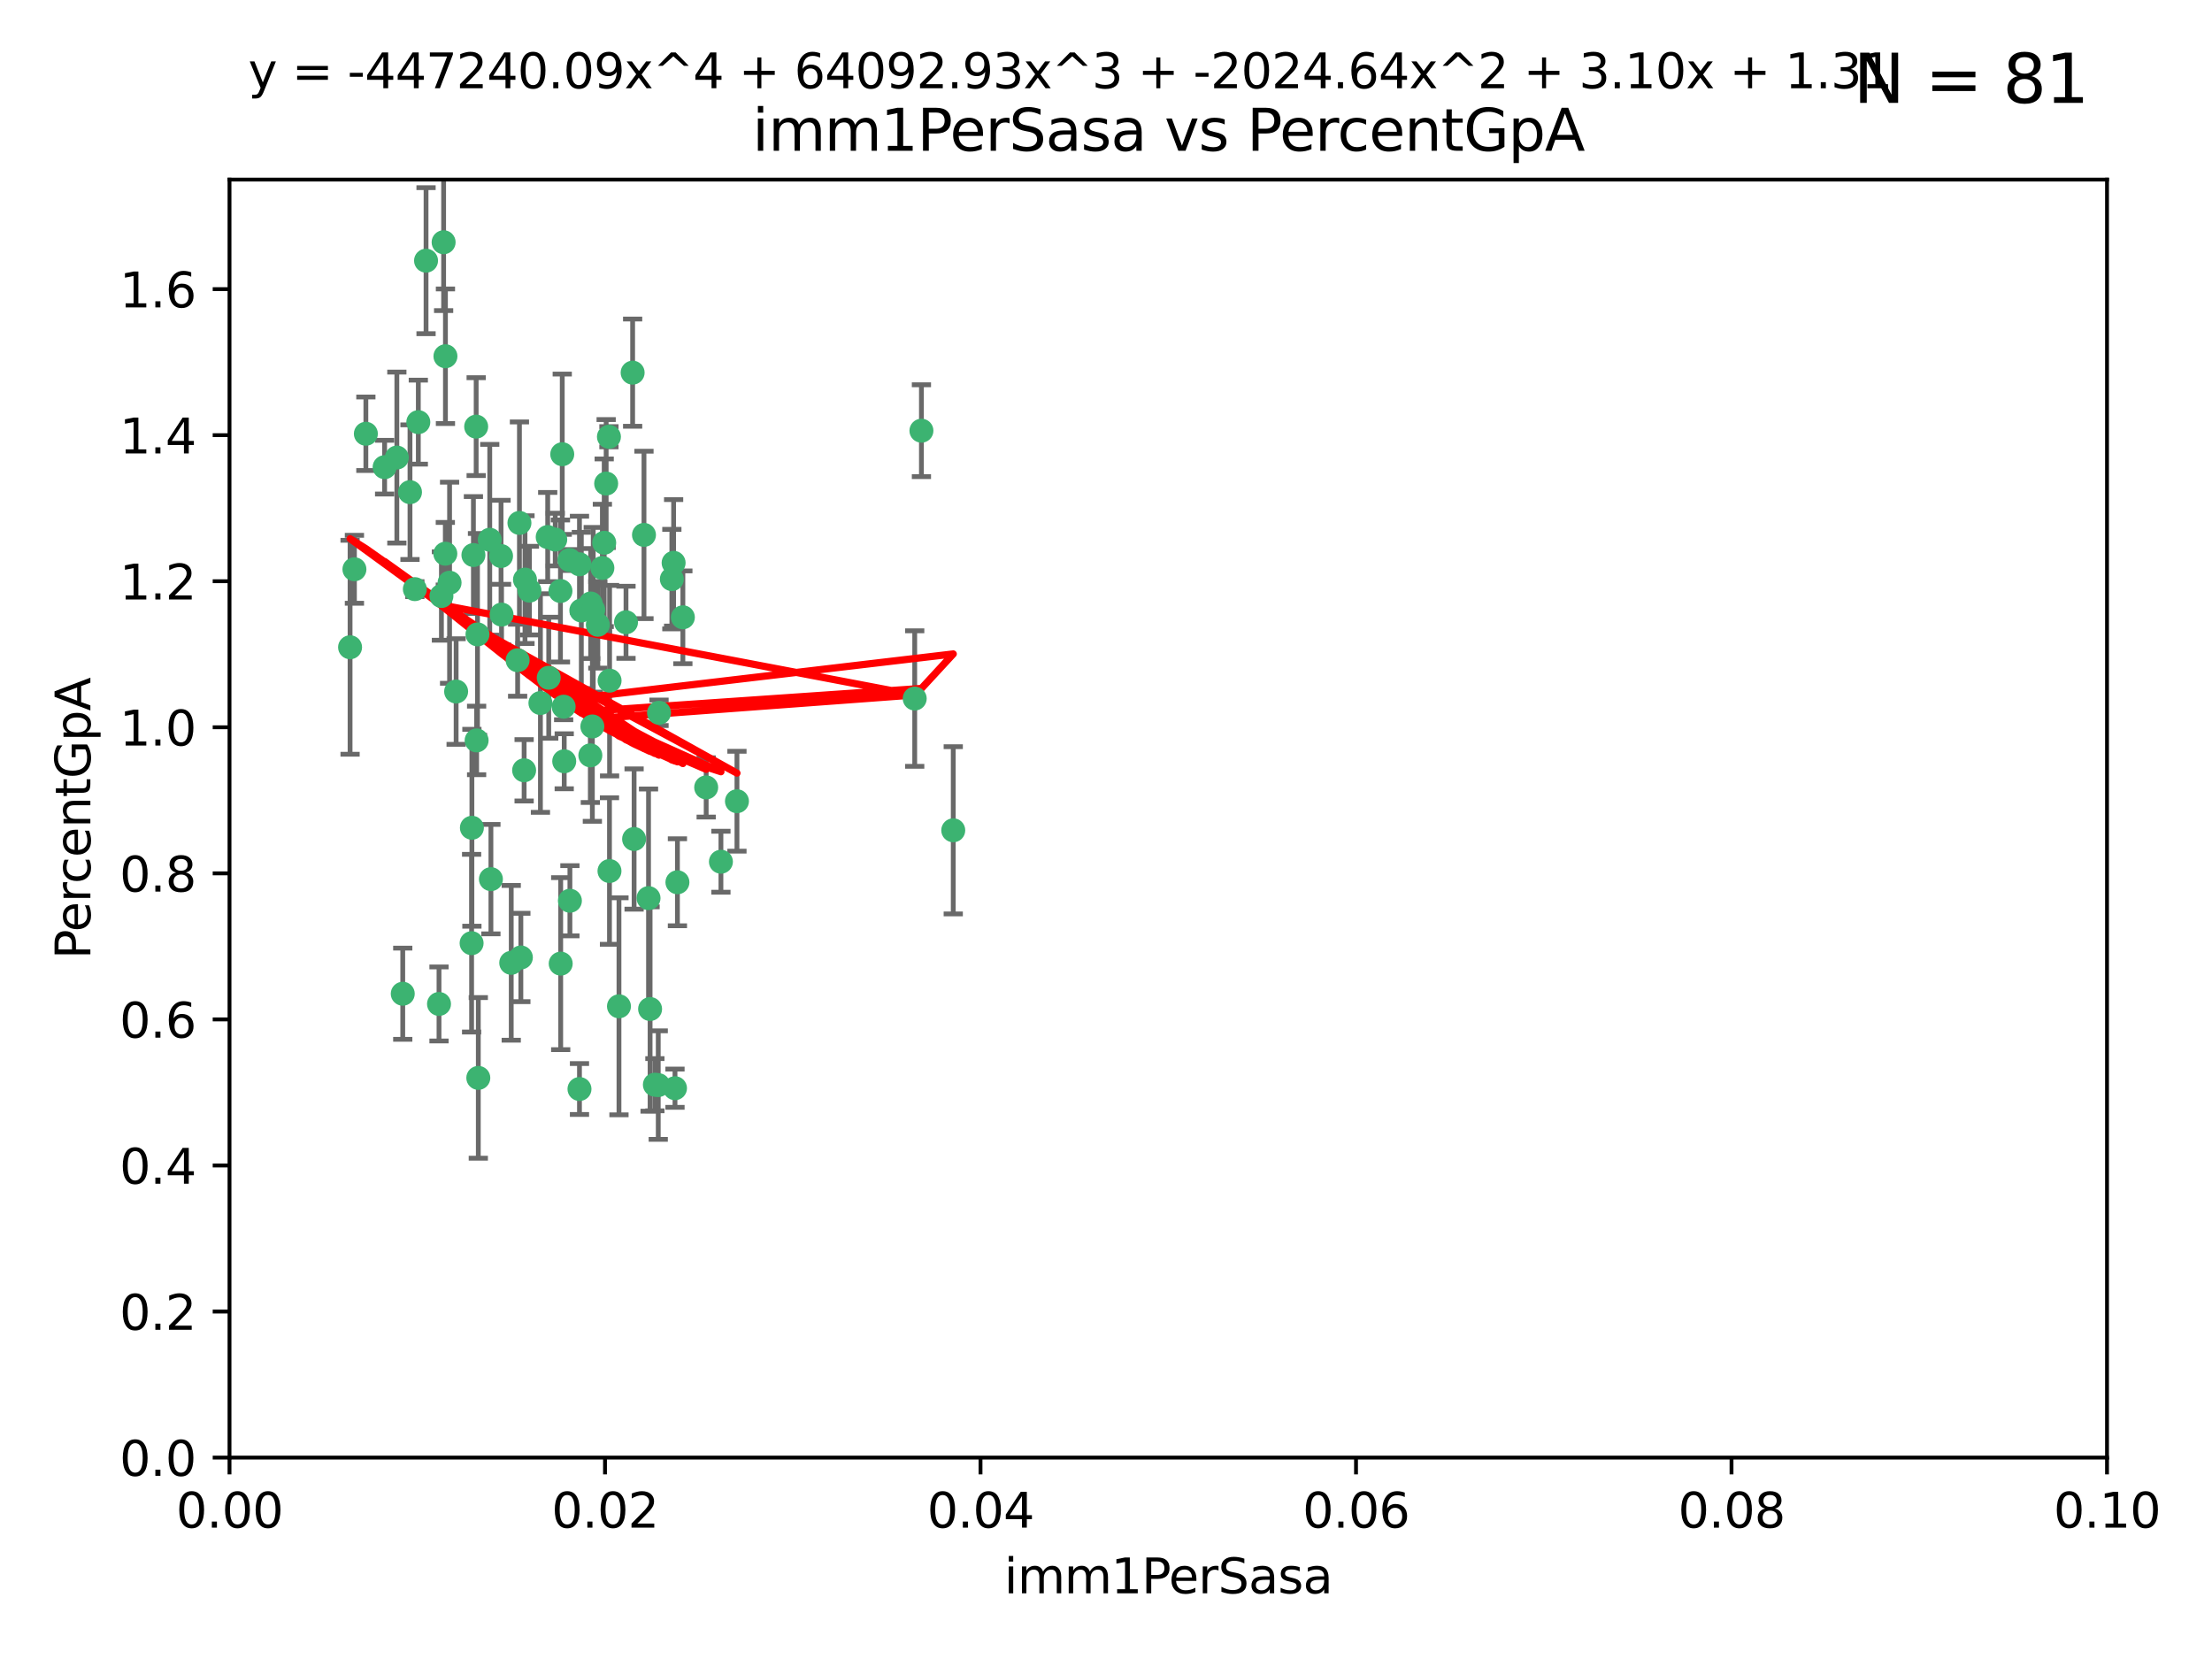 <?xml version="1.0" encoding="utf-8" standalone="no"?>
<!DOCTYPE svg PUBLIC "-//W3C//DTD SVG 1.1//EN"
  "http://www.w3.org/Graphics/SVG/1.1/DTD/svg11.dtd">
<svg xmlns:xlink="http://www.w3.org/1999/xlink" width="460.8pt" height="345.6pt" viewBox="0 0 460.8 345.6" xmlns="http://www.w3.org/2000/svg" version="1.1">
 <defs>
  <style type="text/css">*{stroke-linejoin: round; stroke-linecap: butt}</style>
 </defs>
 <g id="figure_1">
  <g id="patch_1">
   <path d="M 0 345.6 
L 460.8 345.6 
L 460.8 0 
L 0 0 
z
" style="fill: #ffffff"/>
  </g>
  <g id="axes_1">
   <g id="patch_2">
    <path d="M 47.81 303.64 
L 438.93 303.64 
L 438.93 37.411 
L 47.81 37.411 
z
" style="fill: #ffffff"/>
   </g>
   <g id="PathCollection_1">
    <defs>
     <path id="mce153a19c0" d="M 0 1.118 
C 0.297 1.118 0.581 1 0.791 0.791 
C 1 0.581 1.118 0.297 1.118 0 
C 1.118 -0.297 1 -0.581 0.791 -0.791 
C 0.581 -1 0.297 -1.118 0 -1.118 
C -0.297 -1.118 -0.581 -1 -0.791 -0.791 
C -1 -0.581 -1.118 -0.297 -1.118 0 
C -1.118 0.297 -1 0.581 -0.791 0.791 
C -0.581 1 -0.297 1.118 0 1.118 
z
" style="stroke: #3cb371"/>
    </defs>
    <g clip-path="url(#p9566d9238d)">
     <use xlink:href="#mce153a19c0" x="85.409" y="102.526" style="fill: #3cb371; stroke: #3cb371"/>
     <use xlink:href="#mce153a19c0" x="73.834" y="118.592" style="fill: #3cb371; stroke: #3cb371"/>
     <use xlink:href="#mce153a19c0" x="92.769" y="115.347" style="fill: #3cb371; stroke: #3cb371"/>
     <use xlink:href="#mce153a19c0" x="82.672" y="95.318" style="fill: #3cb371; stroke: #3cb371"/>
     <use xlink:href="#mce153a19c0" x="92.794" y="74.211" style="fill: #3cb371; stroke: #3cb371"/>
     <use xlink:href="#mce153a19c0" x="72.927" y="134.836" style="fill: #3cb371; stroke: #3cb371"/>
     <use xlink:href="#mce153a19c0" x="76.217" y="90.362" style="fill: #3cb371; stroke: #3cb371"/>
     <use xlink:href="#mce153a19c0" x="137.288" y="148.487" style="fill: #3cb371; stroke: #3cb371"/>
     <use xlink:href="#mce153a19c0" x="87.143" y="87.939" style="fill: #3cb371; stroke: #3cb371"/>
     <use xlink:href="#mce153a19c0" x="88.753" y="54.304" style="fill: #3cb371; stroke: #3cb371"/>
     <use xlink:href="#mce153a19c0" x="142.254" y="128.593" style="fill: #3cb371; stroke: #3cb371"/>
     <use xlink:href="#mce153a19c0" x="108.209" y="108.935" style="fill: #3cb371; stroke: #3cb371"/>
     <use xlink:href="#mce153a19c0" x="124.542" y="130.157" style="fill: #3cb371; stroke: #3cb371"/>
     <use xlink:href="#mce153a19c0" x="135.1" y="187.094" style="fill: #3cb371; stroke: #3cb371"/>
     <use xlink:href="#mce153a19c0" x="80.123" y="97.317" style="fill: #3cb371; stroke: #3cb371"/>
     <use xlink:href="#mce153a19c0" x="123.047" y="125.723" style="fill: #3cb371; stroke: #3cb371"/>
     <use xlink:href="#mce153a19c0" x="83.9" y="207.013" style="fill: #3cb371; stroke: #3cb371"/>
     <use xlink:href="#mce153a19c0" x="104.377" y="115.829" style="fill: #3cb371; stroke: #3cb371"/>
     <use xlink:href="#mce153a19c0" x="116.753" y="123.117" style="fill: #3cb371; stroke: #3cb371"/>
     <use xlink:href="#mce153a19c0" x="102.266" y="183.14" style="fill: #3cb371; stroke: #3cb371"/>
     <use xlink:href="#mce153a19c0" x="95.019" y="144.057" style="fill: #3cb371; stroke: #3cb371"/>
     <use xlink:href="#mce153a19c0" x="153.521" y="166.909" style="fill: #3cb371; stroke: #3cb371"/>
     <use xlink:href="#mce153a19c0" x="99.194" y="88.874" style="fill: #3cb371; stroke: #3cb371"/>
     <use xlink:href="#mce153a19c0" x="91.453" y="209.141" style="fill: #3cb371; stroke: #3cb371"/>
     <use xlink:href="#mce153a19c0" x="121.1" y="127.171" style="fill: #3cb371; stroke: #3cb371"/>
     <use xlink:href="#mce153a19c0" x="98.305" y="172.439" style="fill: #3cb371; stroke: #3cb371"/>
     <use xlink:href="#mce153a19c0" x="123.582" y="127.028" style="fill: #3cb371; stroke: #3cb371"/>
     <use xlink:href="#mce153a19c0" x="147.11" y="164.032" style="fill: #3cb371; stroke: #3cb371"/>
     <use xlink:href="#mce153a19c0" x="110.293" y="123.038" style="fill: #3cb371; stroke: #3cb371"/>
     <use xlink:href="#mce153a19c0" x="91.957" y="124.161" style="fill: #3cb371; stroke: #3cb371"/>
     <use xlink:href="#mce153a19c0" x="190.552" y="145.522" style="fill: #3cb371; stroke: #3cb371"/>
     <use xlink:href="#mce153a19c0" x="122.978" y="157.353" style="fill: #3cb371; stroke: #3cb371"/>
     <use xlink:href="#mce153a19c0" x="102.024" y="112.441" style="fill: #3cb371; stroke: #3cb371"/>
     <use xlink:href="#mce153a19c0" x="98.621" y="115.624" style="fill: #3cb371; stroke: #3cb371"/>
     <use xlink:href="#mce153a19c0" x="109.364" y="120.746" style="fill: #3cb371; stroke: #3cb371"/>
     <use xlink:href="#mce153a19c0" x="125.866" y="113.07" style="fill: #3cb371; stroke: #3cb371"/>
     <use xlink:href="#mce153a19c0" x="106.5" y="200.575" style="fill: #3cb371; stroke: #3cb371"/>
     <use xlink:href="#mce153a19c0" x="139.96" y="120.64" style="fill: #3cb371; stroke: #3cb371"/>
     <use xlink:href="#mce153a19c0" x="92.414" y="50.463" style="fill: #3cb371; stroke: #3cb371"/>
     <use xlink:href="#mce153a19c0" x="125.487" y="118.317" style="fill: #3cb371; stroke: #3cb371"/>
     <use xlink:href="#mce153a19c0" x="99.471" y="132.151" style="fill: #3cb371; stroke: #3cb371"/>
     <use xlink:href="#mce153a19c0" x="120.714" y="117.548" style="fill: #3cb371; stroke: #3cb371"/>
     <use xlink:href="#mce153a19c0" x="104.481" y="128.033" style="fill: #3cb371; stroke: #3cb371"/>
     <use xlink:href="#mce153a19c0" x="86.423" y="122.726" style="fill: #3cb371; stroke: #3cb371"/>
     <use xlink:href="#mce153a19c0" x="115.666" y="112.4" style="fill: #3cb371; stroke: #3cb371"/>
     <use xlink:href="#mce153a19c0" x="93.655" y="121.39" style="fill: #3cb371; stroke: #3cb371"/>
     <use xlink:href="#mce153a19c0" x="134.153" y="111.43" style="fill: #3cb371; stroke: #3cb371"/>
     <use xlink:href="#mce153a19c0" x="114.311" y="141.186" style="fill: #3cb371; stroke: #3cb371"/>
     <use xlink:href="#mce153a19c0" x="126.275" y="100.735" style="fill: #3cb371; stroke: #3cb371"/>
     <use xlink:href="#mce153a19c0" x="118.722" y="187.642" style="fill: #3cb371; stroke: #3cb371"/>
     <use xlink:href="#mce153a19c0" x="126.852" y="90.985" style="fill: #3cb371; stroke: #3cb371"/>
     <use xlink:href="#mce153a19c0" x="118.629" y="116.663" style="fill: #3cb371; stroke: #3cb371"/>
     <use xlink:href="#mce153a19c0" x="140.327" y="117.25" style="fill: #3cb371; stroke: #3cb371"/>
     <use xlink:href="#mce153a19c0" x="98.243" y="196.482" style="fill: #3cb371; stroke: #3cb371"/>
     <use xlink:href="#mce153a19c0" x="108.506" y="199.457" style="fill: #3cb371; stroke: #3cb371"/>
     <use xlink:href="#mce153a19c0" x="114.096" y="111.877" style="fill: #3cb371; stroke: #3cb371"/>
     <use xlink:href="#mce153a19c0" x="126.966" y="181.451" style="fill: #3cb371; stroke: #3cb371"/>
     <use xlink:href="#mce153a19c0" x="99.64" y="224.544" style="fill: #3cb371; stroke: #3cb371"/>
     <use xlink:href="#mce153a19c0" x="128.943" y="209.633" style="fill: #3cb371; stroke: #3cb371"/>
     <use xlink:href="#mce153a19c0" x="140.614" y="226.694" style="fill: #3cb371; stroke: #3cb371"/>
     <use xlink:href="#mce153a19c0" x="116.804" y="200.742" style="fill: #3cb371; stroke: #3cb371"/>
     <use xlink:href="#mce153a19c0" x="120.716" y="226.863" style="fill: #3cb371; stroke: #3cb371"/>
     <use xlink:href="#mce153a19c0" x="191.95" y="89.722" style="fill: #3cb371; stroke: #3cb371"/>
     <use xlink:href="#mce153a19c0" x="198.58" y="172.967" style="fill: #3cb371; stroke: #3cb371"/>
     <use xlink:href="#mce153a19c0" x="117.126" y="94.622" style="fill: #3cb371; stroke: #3cb371"/>
     <use xlink:href="#mce153a19c0" x="107.832" y="137.537" style="fill: #3cb371; stroke: #3cb371"/>
     <use xlink:href="#mce153a19c0" x="137.125" y="226.045" style="fill: #3cb371; stroke: #3cb371"/>
     <use xlink:href="#mce153a19c0" x="109.184" y="160.464" style="fill: #3cb371; stroke: #3cb371"/>
     <use xlink:href="#mce153a19c0" x="141.121" y="183.793" style="fill: #3cb371; stroke: #3cb371"/>
     <use xlink:href="#mce153a19c0" x="130.408" y="129.634" style="fill: #3cb371; stroke: #3cb371"/>
     <use xlink:href="#mce153a19c0" x="99.288" y="154.242" style="fill: #3cb371; stroke: #3cb371"/>
     <use xlink:href="#mce153a19c0" x="117.419" y="147.219" style="fill: #3cb371; stroke: #3cb371"/>
     <use xlink:href="#mce153a19c0" x="132.094" y="174.785" style="fill: #3cb371; stroke: #3cb371"/>
     <use xlink:href="#mce153a19c0" x="135.426" y="210.197" style="fill: #3cb371; stroke: #3cb371"/>
     <use xlink:href="#mce153a19c0" x="112.582" y="146.454" style="fill: #3cb371; stroke: #3cb371"/>
     <use xlink:href="#mce153a19c0" x="136.424" y="225.964" style="fill: #3cb371; stroke: #3cb371"/>
     <use xlink:href="#mce153a19c0" x="126.986" y="141.79" style="fill: #3cb371; stroke: #3cb371"/>
     <use xlink:href="#mce153a19c0" x="123.399" y="151.336" style="fill: #3cb371; stroke: #3cb371"/>
     <use xlink:href="#mce153a19c0" x="131.789" y="77.63" style="fill: #3cb371; stroke: #3cb371"/>
     <use xlink:href="#mce153a19c0" x="150.182" y="179.513" style="fill: #3cb371; stroke: #3cb371"/>
     <use xlink:href="#mce153a19c0" x="117.538" y="158.587" style="fill: #3cb371; stroke: #3cb371"/>
    </g>
   </g>
   <g id="matplotlib.axis_1">
    <g id="xtick_1">
     <g id="line2d_1">
      <defs>
       <path id="m294c89d922" d="M 0 0 
L 0 3.5 
" style="stroke: #000000; stroke-width: 0.8"/>
      </defs>
      <g>
       <use xlink:href="#m294c89d922" x="47.81" y="303.64" style="stroke: #000000; stroke-width: 0.8"/>
      </g>
     </g>
     <g id="text_1">
      <!-- 0.00 -->
      <g transform="translate(36.677 318.238)scale(0.1 -0.1)">
       <defs>
        <path id="DejaVuSans-30" d="M 2034 4250 
Q 1547 4250 1301 3770 
Q 1056 3291 1056 2328 
Q 1056 1369 1301 889 
Q 1547 409 2034 409 
Q 2525 409 2770 889 
Q 3016 1369 3016 2328 
Q 3016 3291 2770 3770 
Q 2525 4250 2034 4250 
z
M 2034 4750 
Q 2819 4750 3233 4129 
Q 3647 3509 3647 2328 
Q 3647 1150 3233 529 
Q 2819 -91 2034 -91 
Q 1250 -91 836 529 
Q 422 1150 422 2328 
Q 422 3509 836 4129 
Q 1250 4750 2034 4750 
z
" transform="scale(0.016)"/>
        <path id="DejaVuSans-2e" d="M 684 794 
L 1344 794 
L 1344 0 
L 684 0 
L 684 794 
z
" transform="scale(0.016)"/>
       </defs>
       <use xlink:href="#DejaVuSans-30"/>
       <use xlink:href="#DejaVuSans-2e" x="63.623"/>
       <use xlink:href="#DejaVuSans-30" x="95.41"/>
       <use xlink:href="#DejaVuSans-30" x="159.033"/>
      </g>
     </g>
    </g>
    <g id="xtick_2">
     <g id="line2d_2">
      <g>
       <use xlink:href="#m294c89d922" x="126.034" y="303.64" style="stroke: #000000; stroke-width: 0.8"/>
      </g>
     </g>
     <g id="text_2">
      <!-- 0.02 -->
      <g transform="translate(114.901 318.238)scale(0.1 -0.1)">
       <defs>
        <path id="DejaVuSans-32" d="M 1228 531 
L 3431 531 
L 3431 0 
L 469 0 
L 469 531 
Q 828 903 1448 1529 
Q 2069 2156 2228 2338 
Q 2531 2678 2651 2914 
Q 2772 3150 2772 3378 
Q 2772 3750 2511 3984 
Q 2250 4219 1831 4219 
Q 1534 4219 1204 4116 
Q 875 4013 500 3803 
L 500 4441 
Q 881 4594 1212 4672 
Q 1544 4750 1819 4750 
Q 2544 4750 2975 4387 
Q 3406 4025 3406 3419 
Q 3406 3131 3298 2873 
Q 3191 2616 2906 2266 
Q 2828 2175 2409 1742 
Q 1991 1309 1228 531 
z
" transform="scale(0.016)"/>
       </defs>
       <use xlink:href="#DejaVuSans-30"/>
       <use xlink:href="#DejaVuSans-2e" x="63.623"/>
       <use xlink:href="#DejaVuSans-30" x="95.41"/>
       <use xlink:href="#DejaVuSans-32" x="159.033"/>
      </g>
     </g>
    </g>
    <g id="xtick_3">
     <g id="line2d_3">
      <g>
       <use xlink:href="#m294c89d922" x="204.258" y="303.64" style="stroke: #000000; stroke-width: 0.8"/>
      </g>
     </g>
     <g id="text_3">
      <!-- 0.04 -->
      <g transform="translate(193.125 318.238)scale(0.1 -0.1)">
       <defs>
        <path id="DejaVuSans-34" d="M 2419 4116 
L 825 1625 
L 2419 1625 
L 2419 4116 
z
M 2253 4666 
L 3047 4666 
L 3047 1625 
L 3713 1625 
L 3713 1100 
L 3047 1100 
L 3047 0 
L 2419 0 
L 2419 1100 
L 313 1100 
L 313 1709 
L 2253 4666 
z
" transform="scale(0.016)"/>
       </defs>
       <use xlink:href="#DejaVuSans-30"/>
       <use xlink:href="#DejaVuSans-2e" x="63.623"/>
       <use xlink:href="#DejaVuSans-30" x="95.41"/>
       <use xlink:href="#DejaVuSans-34" x="159.033"/>
      </g>
     </g>
    </g>
    <g id="xtick_4">
     <g id="line2d_4">
      <g>
       <use xlink:href="#m294c89d922" x="282.482" y="303.64" style="stroke: #000000; stroke-width: 0.8"/>
      </g>
     </g>
     <g id="text_4">
      <!-- 0.06 -->
      <g transform="translate(271.349 318.238)scale(0.1 -0.1)">
       <defs>
        <path id="DejaVuSans-36" d="M 2113 2584 
Q 1688 2584 1439 2293 
Q 1191 2003 1191 1497 
Q 1191 994 1439 701 
Q 1688 409 2113 409 
Q 2538 409 2786 701 
Q 3034 994 3034 1497 
Q 3034 2003 2786 2293 
Q 2538 2584 2113 2584 
z
M 3366 4563 
L 3366 3988 
Q 3128 4100 2886 4159 
Q 2644 4219 2406 4219 
Q 1781 4219 1451 3797 
Q 1122 3375 1075 2522 
Q 1259 2794 1537 2939 
Q 1816 3084 2150 3084 
Q 2853 3084 3261 2657 
Q 3669 2231 3669 1497 
Q 3669 778 3244 343 
Q 2819 -91 2113 -91 
Q 1303 -91 875 529 
Q 447 1150 447 2328 
Q 447 3434 972 4092 
Q 1497 4750 2381 4750 
Q 2619 4750 2861 4703 
Q 3103 4656 3366 4563 
z
" transform="scale(0.016)"/>
       </defs>
       <use xlink:href="#DejaVuSans-30"/>
       <use xlink:href="#DejaVuSans-2e" x="63.623"/>
       <use xlink:href="#DejaVuSans-30" x="95.41"/>
       <use xlink:href="#DejaVuSans-36" x="159.033"/>
      </g>
     </g>
    </g>
    <g id="xtick_5">
     <g id="line2d_5">
      <g>
       <use xlink:href="#m294c89d922" x="360.706" y="303.64" style="stroke: #000000; stroke-width: 0.8"/>
      </g>
     </g>
     <g id="text_5">
      <!-- 0.08 -->
      <g transform="translate(349.573 318.238)scale(0.1 -0.1)">
       <defs>
        <path id="DejaVuSans-38" d="M 2034 2216 
Q 1584 2216 1326 1975 
Q 1069 1734 1069 1313 
Q 1069 891 1326 650 
Q 1584 409 2034 409 
Q 2484 409 2743 651 
Q 3003 894 3003 1313 
Q 3003 1734 2745 1975 
Q 2488 2216 2034 2216 
z
M 1403 2484 
Q 997 2584 770 2862 
Q 544 3141 544 3541 
Q 544 4100 942 4425 
Q 1341 4750 2034 4750 
Q 2731 4750 3128 4425 
Q 3525 4100 3525 3541 
Q 3525 3141 3298 2862 
Q 3072 2584 2669 2484 
Q 3125 2378 3379 2068 
Q 3634 1759 3634 1313 
Q 3634 634 3220 271 
Q 2806 -91 2034 -91 
Q 1263 -91 848 271 
Q 434 634 434 1313 
Q 434 1759 690 2068 
Q 947 2378 1403 2484 
z
M 1172 3481 
Q 1172 3119 1398 2916 
Q 1625 2713 2034 2713 
Q 2441 2713 2670 2916 
Q 2900 3119 2900 3481 
Q 2900 3844 2670 4047 
Q 2441 4250 2034 4250 
Q 1625 4250 1398 4047 
Q 1172 3844 1172 3481 
z
" transform="scale(0.016)"/>
       </defs>
       <use xlink:href="#DejaVuSans-30"/>
       <use xlink:href="#DejaVuSans-2e" x="63.623"/>
       <use xlink:href="#DejaVuSans-30" x="95.41"/>
       <use xlink:href="#DejaVuSans-38" x="159.033"/>
      </g>
     </g>
    </g>
    <g id="xtick_6">
     <g id="line2d_6">
      <g>
       <use xlink:href="#m294c89d922" x="438.93" y="303.64" style="stroke: #000000; stroke-width: 0.8"/>
      </g>
     </g>
     <g id="text_6">
      <!-- 0.10 -->
      <g transform="translate(427.797 318.238)scale(0.1 -0.1)">
       <defs>
        <path id="DejaVuSans-31" d="M 794 531 
L 1825 531 
L 1825 4091 
L 703 3866 
L 703 4441 
L 1819 4666 
L 2450 4666 
L 2450 531 
L 3481 531 
L 3481 0 
L 794 0 
L 794 531 
z
" transform="scale(0.016)"/>
       </defs>
       <use xlink:href="#DejaVuSans-30"/>
       <use xlink:href="#DejaVuSans-2e" x="63.623"/>
       <use xlink:href="#DejaVuSans-31" x="95.41"/>
       <use xlink:href="#DejaVuSans-30" x="159.033"/>
      </g>
     </g>
    </g>
    <g id="text_7">
     <!-- imm1PerSasa -->
     <g transform="translate(209.186 331.917)scale(0.1 -0.1)">
      <defs>
       <path id="DejaVuSans-69" d="M 603 3500 
L 1178 3500 
L 1178 0 
L 603 0 
L 603 3500 
z
M 603 4863 
L 1178 4863 
L 1178 4134 
L 603 4134 
L 603 4863 
z
" transform="scale(0.016)"/>
       <path id="DejaVuSans-6d" d="M 3328 2828 
Q 3544 3216 3844 3400 
Q 4144 3584 4550 3584 
Q 5097 3584 5394 3201 
Q 5691 2819 5691 2113 
L 5691 0 
L 5113 0 
L 5113 2094 
Q 5113 2597 4934 2840 
Q 4756 3084 4391 3084 
Q 3944 3084 3684 2787 
Q 3425 2491 3425 1978 
L 3425 0 
L 2847 0 
L 2847 2094 
Q 2847 2600 2669 2842 
Q 2491 3084 2119 3084 
Q 1678 3084 1418 2786 
Q 1159 2488 1159 1978 
L 1159 0 
L 581 0 
L 581 3500 
L 1159 3500 
L 1159 2956 
Q 1356 3278 1631 3431 
Q 1906 3584 2284 3584 
Q 2666 3584 2933 3390 
Q 3200 3197 3328 2828 
z
" transform="scale(0.016)"/>
       <path id="DejaVuSans-50" d="M 1259 4147 
L 1259 2394 
L 2053 2394 
Q 2494 2394 2734 2622 
Q 2975 2850 2975 3272 
Q 2975 3691 2734 3919 
Q 2494 4147 2053 4147 
L 1259 4147 
z
M 628 4666 
L 2053 4666 
Q 2838 4666 3239 4311 
Q 3641 3956 3641 3272 
Q 3641 2581 3239 2228 
Q 2838 1875 2053 1875 
L 1259 1875 
L 1259 0 
L 628 0 
L 628 4666 
z
" transform="scale(0.016)"/>
       <path id="DejaVuSans-65" d="M 3597 1894 
L 3597 1613 
L 953 1613 
Q 991 1019 1311 708 
Q 1631 397 2203 397 
Q 2534 397 2845 478 
Q 3156 559 3463 722 
L 3463 178 
Q 3153 47 2828 -22 
Q 2503 -91 2169 -91 
Q 1331 -91 842 396 
Q 353 884 353 1716 
Q 353 2575 817 3079 
Q 1281 3584 2069 3584 
Q 2775 3584 3186 3129 
Q 3597 2675 3597 1894 
z
M 3022 2063 
Q 3016 2534 2758 2815 
Q 2500 3097 2075 3097 
Q 1594 3097 1305 2825 
Q 1016 2553 972 2059 
L 3022 2063 
z
" transform="scale(0.016)"/>
       <path id="DejaVuSans-72" d="M 2631 2963 
Q 2534 3019 2420 3045 
Q 2306 3072 2169 3072 
Q 1681 3072 1420 2755 
Q 1159 2438 1159 1844 
L 1159 0 
L 581 0 
L 581 3500 
L 1159 3500 
L 1159 2956 
Q 1341 3275 1631 3429 
Q 1922 3584 2338 3584 
Q 2397 3584 2469 3576 
Q 2541 3569 2628 3553 
L 2631 2963 
z
" transform="scale(0.016)"/>
       <path id="DejaVuSans-53" d="M 3425 4513 
L 3425 3897 
Q 3066 4069 2747 4153 
Q 2428 4238 2131 4238 
Q 1616 4238 1336 4038 
Q 1056 3838 1056 3469 
Q 1056 3159 1242 3001 
Q 1428 2844 1947 2747 
L 2328 2669 
Q 3034 2534 3370 2195 
Q 3706 1856 3706 1288 
Q 3706 609 3251 259 
Q 2797 -91 1919 -91 
Q 1588 -91 1214 -16 
Q 841 59 441 206 
L 441 856 
Q 825 641 1194 531 
Q 1563 422 1919 422 
Q 2459 422 2753 634 
Q 3047 847 3047 1241 
Q 3047 1584 2836 1778 
Q 2625 1972 2144 2069 
L 1759 2144 
Q 1053 2284 737 2584 
Q 422 2884 422 3419 
Q 422 4038 858 4394 
Q 1294 4750 2059 4750 
Q 2388 4750 2728 4690 
Q 3069 4631 3425 4513 
z
" transform="scale(0.016)"/>
       <path id="DejaVuSans-61" d="M 2194 1759 
Q 1497 1759 1228 1600 
Q 959 1441 959 1056 
Q 959 750 1161 570 
Q 1363 391 1709 391 
Q 2188 391 2477 730 
Q 2766 1069 2766 1631 
L 2766 1759 
L 2194 1759 
z
M 3341 1997 
L 3341 0 
L 2766 0 
L 2766 531 
Q 2569 213 2275 61 
Q 1981 -91 1556 -91 
Q 1019 -91 701 211 
Q 384 513 384 1019 
Q 384 1609 779 1909 
Q 1175 2209 1959 2209 
L 2766 2209 
L 2766 2266 
Q 2766 2663 2505 2880 
Q 2244 3097 1772 3097 
Q 1472 3097 1187 3025 
Q 903 2953 641 2809 
L 641 3341 
Q 956 3463 1253 3523 
Q 1550 3584 1831 3584 
Q 2591 3584 2966 3190 
Q 3341 2797 3341 1997 
z
" transform="scale(0.016)"/>
       <path id="DejaVuSans-73" d="M 2834 3397 
L 2834 2853 
Q 2591 2978 2328 3040 
Q 2066 3103 1784 3103 
Q 1356 3103 1142 2972 
Q 928 2841 928 2578 
Q 928 2378 1081 2264 
Q 1234 2150 1697 2047 
L 1894 2003 
Q 2506 1872 2764 1633 
Q 3022 1394 3022 966 
Q 3022 478 2636 193 
Q 2250 -91 1575 -91 
Q 1294 -91 989 -36 
Q 684 19 347 128 
L 347 722 
Q 666 556 975 473 
Q 1284 391 1588 391 
Q 1994 391 2212 530 
Q 2431 669 2431 922 
Q 2431 1156 2273 1281 
Q 2116 1406 1581 1522 
L 1381 1569 
Q 847 1681 609 1914 
Q 372 2147 372 2553 
Q 372 3047 722 3315 
Q 1072 3584 1716 3584 
Q 2034 3584 2315 3537 
Q 2597 3491 2834 3397 
z
" transform="scale(0.016)"/>
      </defs>
      <use xlink:href="#DejaVuSans-69"/>
      <use xlink:href="#DejaVuSans-6d" x="27.783"/>
      <use xlink:href="#DejaVuSans-6d" x="125.195"/>
      <use xlink:href="#DejaVuSans-31" x="222.607"/>
      <use xlink:href="#DejaVuSans-50" x="286.23"/>
      <use xlink:href="#DejaVuSans-65" x="342.908"/>
      <use xlink:href="#DejaVuSans-72" x="404.432"/>
      <use xlink:href="#DejaVuSans-53" x="445.545"/>
      <use xlink:href="#DejaVuSans-61" x="509.021"/>
      <use xlink:href="#DejaVuSans-73" x="570.301"/>
      <use xlink:href="#DejaVuSans-61" x="622.4"/>
     </g>
    </g>
   </g>
   <g id="matplotlib.axis_2">
    <g id="ytick_1">
     <g id="line2d_7">
      <defs>
       <path id="mf6bef8e161" d="M 0 0 
L -3.5 0 
" style="stroke: #000000; stroke-width: 0.8"/>
      </defs>
      <g>
       <use xlink:href="#mf6bef8e161" x="47.81" y="303.64" style="stroke: #000000; stroke-width: 0.8"/>
      </g>
     </g>
     <g id="text_8">
      <!-- 0.0 -->
      <g transform="translate(24.907 307.439)scale(0.1 -0.1)">
       <use xlink:href="#DejaVuSans-30"/>
       <use xlink:href="#DejaVuSans-2e" x="63.623"/>
       <use xlink:href="#DejaVuSans-30" x="95.41"/>
      </g>
     </g>
    </g>
    <g id="ytick_2">
     <g id="line2d_8">
      <g>
       <use xlink:href="#mf6bef8e161" x="47.81" y="273.214" style="stroke: #000000; stroke-width: 0.8"/>
      </g>
     </g>
     <g id="text_9">
      <!-- 0.2 -->
      <g transform="translate(24.907 277.013)scale(0.1 -0.1)">
       <use xlink:href="#DejaVuSans-30"/>
       <use xlink:href="#DejaVuSans-2e" x="63.623"/>
       <use xlink:href="#DejaVuSans-32" x="95.41"/>
      </g>
     </g>
    </g>
    <g id="ytick_3">
     <g id="line2d_9">
      <g>
       <use xlink:href="#mf6bef8e161" x="47.81" y="242.788" style="stroke: #000000; stroke-width: 0.8"/>
      </g>
     </g>
     <g id="text_10">
      <!-- 0.4 -->
      <g transform="translate(24.907 246.587)scale(0.1 -0.1)">
       <use xlink:href="#DejaVuSans-30"/>
       <use xlink:href="#DejaVuSans-2e" x="63.623"/>
       <use xlink:href="#DejaVuSans-34" x="95.41"/>
      </g>
     </g>
    </g>
    <g id="ytick_4">
     <g id="line2d_10">
      <g>
       <use xlink:href="#mf6bef8e161" x="47.81" y="212.362" style="stroke: #000000; stroke-width: 0.8"/>
      </g>
     </g>
     <g id="text_11">
      <!-- 0.6 -->
      <g transform="translate(24.907 216.161)scale(0.1 -0.1)">
       <use xlink:href="#DejaVuSans-30"/>
       <use xlink:href="#DejaVuSans-2e" x="63.623"/>
       <use xlink:href="#DejaVuSans-36" x="95.41"/>
      </g>
     </g>
    </g>
    <g id="ytick_5">
     <g id="line2d_11">
      <g>
       <use xlink:href="#mf6bef8e161" x="47.81" y="181.935" style="stroke: #000000; stroke-width: 0.8"/>
      </g>
     </g>
     <g id="text_12">
      <!-- 0.8 -->
      <g transform="translate(24.907 185.735)scale(0.1 -0.1)">
       <use xlink:href="#DejaVuSans-30"/>
       <use xlink:href="#DejaVuSans-2e" x="63.623"/>
       <use xlink:href="#DejaVuSans-38" x="95.41"/>
      </g>
     </g>
    </g>
    <g id="ytick_6">
     <g id="line2d_12">
      <g>
       <use xlink:href="#mf6bef8e161" x="47.81" y="151.509" style="stroke: #000000; stroke-width: 0.8"/>
      </g>
     </g>
     <g id="text_13">
      <!-- 1.0 -->
      <g transform="translate(24.907 155.308)scale(0.1 -0.1)">
       <use xlink:href="#DejaVuSans-31"/>
       <use xlink:href="#DejaVuSans-2e" x="63.623"/>
       <use xlink:href="#DejaVuSans-30" x="95.41"/>
      </g>
     </g>
    </g>
    <g id="ytick_7">
     <g id="line2d_13">
      <g>
       <use xlink:href="#mf6bef8e161" x="47.81" y="121.083" style="stroke: #000000; stroke-width: 0.8"/>
      </g>
     </g>
     <g id="text_14">
      <!-- 1.2 -->
      <g transform="translate(24.907 124.882)scale(0.1 -0.1)">
       <use xlink:href="#DejaVuSans-31"/>
       <use xlink:href="#DejaVuSans-2e" x="63.623"/>
       <use xlink:href="#DejaVuSans-32" x="95.41"/>
      </g>
     </g>
    </g>
    <g id="ytick_8">
     <g id="line2d_14">
      <g>
       <use xlink:href="#mf6bef8e161" x="47.81" y="90.657" style="stroke: #000000; stroke-width: 0.8"/>
      </g>
     </g>
     <g id="text_15">
      <!-- 1.4 -->
      <g transform="translate(24.907 94.456)scale(0.1 -0.1)">
       <use xlink:href="#DejaVuSans-31"/>
       <use xlink:href="#DejaVuSans-2e" x="63.623"/>
       <use xlink:href="#DejaVuSans-34" x="95.41"/>
      </g>
     </g>
    </g>
    <g id="ytick_9">
     <g id="line2d_15">
      <g>
       <use xlink:href="#mf6bef8e161" x="47.81" y="60.231" style="stroke: #000000; stroke-width: 0.8"/>
      </g>
     </g>
     <g id="text_16">
      <!-- 1.6 -->
      <g transform="translate(24.907 64.03)scale(0.1 -0.1)">
       <use xlink:href="#DejaVuSans-31"/>
       <use xlink:href="#DejaVuSans-2e" x="63.623"/>
       <use xlink:href="#DejaVuSans-36" x="95.41"/>
      </g>
     </g>
    </g>
    <g id="text_17">
     <!-- PercentGpA -->
     <g transform="translate(18.827 199.802)rotate(-90)scale(0.1 -0.1)">
      <defs>
       <path id="DejaVuSans-63" d="M 3122 3366 
L 3122 2828 
Q 2878 2963 2633 3030 
Q 2388 3097 2138 3097 
Q 1578 3097 1268 2742 
Q 959 2388 959 1747 
Q 959 1106 1268 751 
Q 1578 397 2138 397 
Q 2388 397 2633 464 
Q 2878 531 3122 666 
L 3122 134 
Q 2881 22 2623 -34 
Q 2366 -91 2075 -91 
Q 1284 -91 818 406 
Q 353 903 353 1747 
Q 353 2603 823 3093 
Q 1294 3584 2113 3584 
Q 2378 3584 2631 3529 
Q 2884 3475 3122 3366 
z
" transform="scale(0.016)"/>
       <path id="DejaVuSans-6e" d="M 3513 2113 
L 3513 0 
L 2938 0 
L 2938 2094 
Q 2938 2591 2744 2837 
Q 2550 3084 2163 3084 
Q 1697 3084 1428 2787 
Q 1159 2491 1159 1978 
L 1159 0 
L 581 0 
L 581 3500 
L 1159 3500 
L 1159 2956 
Q 1366 3272 1645 3428 
Q 1925 3584 2291 3584 
Q 2894 3584 3203 3211 
Q 3513 2838 3513 2113 
z
" transform="scale(0.016)"/>
       <path id="DejaVuSans-74" d="M 1172 4494 
L 1172 3500 
L 2356 3500 
L 2356 3053 
L 1172 3053 
L 1172 1153 
Q 1172 725 1289 603 
Q 1406 481 1766 481 
L 2356 481 
L 2356 0 
L 1766 0 
Q 1100 0 847 248 
Q 594 497 594 1153 
L 594 3053 
L 172 3053 
L 172 3500 
L 594 3500 
L 594 4494 
L 1172 4494 
z
" transform="scale(0.016)"/>
       <path id="DejaVuSans-47" d="M 3809 666 
L 3809 1919 
L 2778 1919 
L 2778 2438 
L 4434 2438 
L 4434 434 
Q 4069 175 3628 42 
Q 3188 -91 2688 -91 
Q 1594 -91 976 548 
Q 359 1188 359 2328 
Q 359 3472 976 4111 
Q 1594 4750 2688 4750 
Q 3144 4750 3555 4637 
Q 3966 4525 4313 4306 
L 4313 3634 
Q 3963 3931 3569 4081 
Q 3175 4231 2741 4231 
Q 1884 4231 1454 3753 
Q 1025 3275 1025 2328 
Q 1025 1384 1454 906 
Q 1884 428 2741 428 
Q 3075 428 3337 486 
Q 3600 544 3809 666 
z
" transform="scale(0.016)"/>
       <path id="DejaVuSans-70" d="M 1159 525 
L 1159 -1331 
L 581 -1331 
L 581 3500 
L 1159 3500 
L 1159 2969 
Q 1341 3281 1617 3432 
Q 1894 3584 2278 3584 
Q 2916 3584 3314 3078 
Q 3713 2572 3713 1747 
Q 3713 922 3314 415 
Q 2916 -91 2278 -91 
Q 1894 -91 1617 61 
Q 1341 213 1159 525 
z
M 3116 1747 
Q 3116 2381 2855 2742 
Q 2594 3103 2138 3103 
Q 1681 3103 1420 2742 
Q 1159 2381 1159 1747 
Q 1159 1113 1420 752 
Q 1681 391 2138 391 
Q 2594 391 2855 752 
Q 3116 1113 3116 1747 
z
" transform="scale(0.016)"/>
       <path id="DejaVuSans-41" d="M 2188 4044 
L 1331 1722 
L 3047 1722 
L 2188 4044 
z
M 1831 4666 
L 2547 4666 
L 4325 0 
L 3669 0 
L 3244 1197 
L 1141 1197 
L 716 0 
L 50 0 
L 1831 4666 
z
" transform="scale(0.016)"/>
      </defs>
      <use xlink:href="#DejaVuSans-50"/>
      <use xlink:href="#DejaVuSans-65" x="56.678"/>
      <use xlink:href="#DejaVuSans-72" x="118.201"/>
      <use xlink:href="#DejaVuSans-63" x="157.064"/>
      <use xlink:href="#DejaVuSans-65" x="212.045"/>
      <use xlink:href="#DejaVuSans-6e" x="273.568"/>
      <use xlink:href="#DejaVuSans-74" x="336.947"/>
      <use xlink:href="#DejaVuSans-47" x="376.156"/>
      <use xlink:href="#DejaVuSans-70" x="453.646"/>
      <use xlink:href="#DejaVuSans-41" x="517.123"/>
     </g>
    </g>
   </g>
   <g id="LineCollection_1">
    <path d="M 85.409 116.551 
L 85.409 88.502 
" clip-path="url(#p9566d9238d)" style="fill: none; stroke: #696969"/>
    <path d="M 73.834 125.671 
L 73.834 111.513 
" clip-path="url(#p9566d9238d)" style="fill: none; stroke: #696969"/>
    <path d="M 92.769 121.856 
L 92.769 108.837 
" clip-path="url(#p9566d9238d)" style="fill: none; stroke: #696969"/>
    <path d="M 82.672 113.125 
L 82.672 77.511 
" clip-path="url(#p9566d9238d)" style="fill: none; stroke: #696969"/>
    <path d="M 92.794 88.233 
L 92.794 60.19 
" clip-path="url(#p9566d9238d)" style="fill: none; stroke: #696969"/>
    <path d="M 72.927 157.119 
L 72.927 112.554 
" clip-path="url(#p9566d9238d)" style="fill: none; stroke: #696969"/>
    <path d="M 76.217 98.017 
L 76.217 82.708 
" clip-path="url(#p9566d9238d)" style="fill: none; stroke: #696969"/>
    <path d="M 137.288 151.141 
L 137.288 145.832 
" clip-path="url(#p9566d9238d)" style="fill: none; stroke: #696969"/>
    <path d="M 87.143 96.688 
L 87.143 79.189 
" clip-path="url(#p9566d9238d)" style="fill: none; stroke: #696969"/>
    <path d="M 88.753 69.514 
L 88.753 39.094 
" clip-path="url(#p9566d9238d)" style="fill: none; stroke: #696969"/>
    <path d="M 142.254 138.259 
L 142.254 118.927 
" clip-path="url(#p9566d9238d)" style="fill: none; stroke: #696969"/>
    <path d="M 108.209 129.975 
L 108.209 87.895 
" clip-path="url(#p9566d9238d)" style="fill: none; stroke: #696969"/>
    <path d="M 124.542 139.176 
L 124.542 121.139 
" clip-path="url(#p9566d9238d)" style="fill: none; stroke: #696969"/>
    <path d="M 135.1 209.823 
L 135.1 164.366 
" clip-path="url(#p9566d9238d)" style="fill: none; stroke: #696969"/>
    <path d="M 80.123 102.911 
L 80.123 91.723 
" clip-path="url(#p9566d9238d)" style="fill: none; stroke: #696969"/>
    <path d="M 123.047 137.173 
L 123.047 114.273 
" clip-path="url(#p9566d9238d)" style="fill: none; stroke: #696969"/>
    <path d="M 83.9 216.511 
L 83.9 197.514 
" clip-path="url(#p9566d9238d)" style="fill: none; stroke: #696969"/>
    <path d="M 104.377 127.434 
L 104.377 104.223 
" clip-path="url(#p9566d9238d)" style="fill: none; stroke: #696969"/>
    <path d="M 116.753 137.906 
L 116.753 108.328 
" clip-path="url(#p9566d9238d)" style="fill: none; stroke: #696969"/>
    <path d="M 102.266 194.535 
L 102.266 171.745 
" clip-path="url(#p9566d9238d)" style="fill: none; stroke: #696969"/>
    <path d="M 95.019 155.054 
L 95.019 133.06 
" clip-path="url(#p9566d9238d)" style="fill: none; stroke: #696969"/>
    <path d="M 153.521 177.313 
L 153.521 156.505 
" clip-path="url(#p9566d9238d)" style="fill: none; stroke: #696969"/>
    <path d="M 99.194 99.068 
L 99.194 78.679 
" clip-path="url(#p9566d9238d)" style="fill: none; stroke: #696969"/>
    <path d="M 91.453 216.853 
L 91.453 201.43 
" clip-path="url(#p9566d9238d)" style="fill: none; stroke: #696969"/>
    <path d="M 121.1 143.45 
L 121.1 110.892 
" clip-path="url(#p9566d9238d)" style="fill: none; stroke: #696969"/>
    <path d="M 98.305 192.948 
L 98.305 151.931 
" clip-path="url(#p9566d9238d)" style="fill: none; stroke: #696969"/>
    <path d="M 123.582 144.184 
L 123.582 109.872 
" clip-path="url(#p9566d9238d)" style="fill: none; stroke: #696969"/>
    <path d="M 147.11 170.206 
L 147.11 157.858 
" clip-path="url(#p9566d9238d)" style="fill: none; stroke: #696969"/>
    <path d="M 110.293 132.269 
L 110.293 113.807 
" clip-path="url(#p9566d9238d)" style="fill: none; stroke: #696969"/>
    <path d="M 91.957 133.371 
L 91.957 114.951 
" clip-path="url(#p9566d9238d)" style="fill: none; stroke: #696969"/>
    <path d="M 190.552 159.637 
L 190.552 131.407 
" clip-path="url(#p9566d9238d)" style="fill: none; stroke: #696969"/>
    <path d="M 122.978 167.175 
L 122.978 147.531 
" clip-path="url(#p9566d9238d)" style="fill: none; stroke: #696969"/>
    <path d="M 102.024 132.308 
L 102.024 92.574 
" clip-path="url(#p9566d9238d)" style="fill: none; stroke: #696969"/>
    <path d="M 98.621 127.805 
L 98.621 103.444 
" clip-path="url(#p9566d9238d)" style="fill: none; stroke: #696969"/>
    <path d="M 109.364 134.052 
L 109.364 107.441 
" clip-path="url(#p9566d9238d)" style="fill: none; stroke: #696969"/>
    <path d="M 125.866 130.531 
L 125.866 95.608 
" clip-path="url(#p9566d9238d)" style="fill: none; stroke: #696969"/>
    <path d="M 106.5 216.692 
L 106.5 184.457 
" clip-path="url(#p9566d9238d)" style="fill: none; stroke: #696969"/>
    <path d="M 139.96 131.008 
L 139.96 110.272 
" clip-path="url(#p9566d9238d)" style="fill: none; stroke: #696969"/>
    <path d="M 92.414 64.704 
L 92.414 36.222 
" clip-path="url(#p9566d9238d)" style="fill: none; stroke: #696969"/>
    <path d="M 125.487 131.588 
L 125.487 105.046 
" clip-path="url(#p9566d9238d)" style="fill: none; stroke: #696969"/>
    <path d="M 99.471 153.161 
L 99.471 111.142 
" clip-path="url(#p9566d9238d)" style="fill: none; stroke: #696969"/>
    <path d="M 120.714 127.556 
L 120.714 107.539 
" clip-path="url(#p9566d9238d)" style="fill: none; stroke: #696969"/>
    <path d="M 104.481 134.352 
L 104.481 121.715 
" clip-path="url(#p9566d9238d)" style="fill: none; stroke: #696969"/>
    <path d="M 86.423 124.287 
L 86.423 121.164 
" clip-path="url(#p9566d9238d)" style="fill: none; stroke: #696969"/>
    <path d="M 115.666 117.881 
L 115.666 106.919 
" clip-path="url(#p9566d9238d)" style="fill: none; stroke: #696969"/>
    <path d="M 93.655 142.334 
L 93.655 100.445 
" clip-path="url(#p9566d9238d)" style="fill: none; stroke: #696969"/>
    <path d="M 134.153 128.867 
L 134.153 93.993 
" clip-path="url(#p9566d9238d)" style="fill: none; stroke: #696969"/>
    <path d="M 114.311 153.788 
L 114.311 128.583 
" clip-path="url(#p9566d9238d)" style="fill: none; stroke: #696969"/>
    <path d="M 126.275 114.065 
L 126.275 87.405 
" clip-path="url(#p9566d9238d)" style="fill: none; stroke: #696969"/>
    <path d="M 118.722 194.952 
L 118.722 180.332 
" clip-path="url(#p9566d9238d)" style="fill: none; stroke: #696969"/>
    <path d="M 126.852 93.09 
L 126.852 88.88 
" clip-path="url(#p9566d9238d)" style="fill: none; stroke: #696969"/>
    <path d="M 118.629 118.845 
L 118.629 114.48 
" clip-path="url(#p9566d9238d)" style="fill: none; stroke: #696969"/>
    <path d="M 140.327 130.424 
L 140.327 104.076 
" clip-path="url(#p9566d9238d)" style="fill: none; stroke: #696969"/>
    <path d="M 98.243 214.989 
L 98.243 177.976 
" clip-path="url(#p9566d9238d)" style="fill: none; stroke: #696969"/>
    <path d="M 108.506 208.661 
L 108.506 190.254 
" clip-path="url(#p9566d9238d)" style="fill: none; stroke: #696969"/>
    <path d="M 114.096 121.164 
L 114.096 102.59 
" clip-path="url(#p9566d9238d)" style="fill: none; stroke: #696969"/>
    <path d="M 126.966 196.715 
L 126.966 166.186 
" clip-path="url(#p9566d9238d)" style="fill: none; stroke: #696969"/>
    <path d="M 99.64 241.275 
L 99.64 207.813 
" clip-path="url(#p9566d9238d)" style="fill: none; stroke: #696969"/>
    <path d="M 128.943 232.235 
L 128.943 187.031 
" clip-path="url(#p9566d9238d)" style="fill: none; stroke: #696969"/>
    <path d="M 140.614 230.679 
L 140.614 222.709 
" clip-path="url(#p9566d9238d)" style="fill: none; stroke: #696969"/>
    <path d="M 116.804 218.655 
L 116.804 182.829 
" clip-path="url(#p9566d9238d)" style="fill: none; stroke: #696969"/>
    <path d="M 120.716 232.164 
L 120.716 221.562 
" clip-path="url(#p9566d9238d)" style="fill: none; stroke: #696969"/>
    <path d="M 191.95 99.288 
L 191.95 80.155 
" clip-path="url(#p9566d9238d)" style="fill: none; stroke: #696969"/>
    <path d="M 198.58 190.388 
L 198.58 155.547 
" clip-path="url(#p9566d9238d)" style="fill: none; stroke: #696969"/>
    <path d="M 117.126 111.321 
L 117.126 77.924 
" clip-path="url(#p9566d9238d)" style="fill: none; stroke: #696969"/>
    <path d="M 107.832 145.036 
L 107.832 130.037 
" clip-path="url(#p9566d9238d)" style="fill: none; stroke: #696969"/>
    <path d="M 137.125 237.349 
L 137.125 214.741 
" clip-path="url(#p9566d9238d)" style="fill: none; stroke: #696969"/>
    <path d="M 109.184 166.859 
L 109.184 154.07 
" clip-path="url(#p9566d9238d)" style="fill: none; stroke: #696969"/>
    <path d="M 141.121 192.858 
L 141.121 174.727 
" clip-path="url(#p9566d9238d)" style="fill: none; stroke: #696969"/>
    <path d="M 130.408 137.148 
L 130.408 122.121 
" clip-path="url(#p9566d9238d)" style="fill: none; stroke: #696969"/>
    <path d="M 99.288 161.382 
L 99.288 147.102 
" clip-path="url(#p9566d9238d)" style="fill: none; stroke: #696969"/>
    <path d="M 117.419 149.931 
L 117.419 144.506 
" clip-path="url(#p9566d9238d)" style="fill: none; stroke: #696969"/>
    <path d="M 132.094 189.396 
L 132.094 160.174 
" clip-path="url(#p9566d9238d)" style="fill: none; stroke: #696969"/>
    <path d="M 135.426 231.483 
L 135.426 188.911 
" clip-path="url(#p9566d9238d)" style="fill: none; stroke: #696969"/>
    <path d="M 112.582 169.221 
L 112.582 123.686 
" clip-path="url(#p9566d9238d)" style="fill: none; stroke: #696969"/>
    <path d="M 136.424 231.4 
L 136.424 220.527 
" clip-path="url(#p9566d9238d)" style="fill: none; stroke: #696969"/>
    <path d="M 126.986 161.635 
L 126.986 121.944 
" clip-path="url(#p9566d9238d)" style="fill: none; stroke: #696969"/>
    <path d="M 123.399 171.095 
L 123.399 131.576 
" clip-path="url(#p9566d9238d)" style="fill: none; stroke: #696969"/>
    <path d="M 131.789 88.796 
L 131.789 66.463 
" clip-path="url(#p9566d9238d)" style="fill: none; stroke: #696969"/>
    <path d="M 150.182 185.864 
L 150.182 173.162 
" clip-path="url(#p9566d9238d)" style="fill: none; stroke: #696969"/>
    <path d="M 117.538 164.314 
L 117.538 152.86 
" clip-path="url(#p9566d9238d)" style="fill: none; stroke: #696969"/>
   </g>
   <g id="line2d_16">
    <defs>
     <path id="m4aaced29fa" d="M 2 0 
L -2 -0 
" style="stroke: #696969"/>
    </defs>
    <g clip-path="url(#p9566d9238d)">
     <use xlink:href="#m4aaced29fa" x="85.409" y="116.551" style="fill: #696969; stroke: #696969"/>
     <use xlink:href="#m4aaced29fa" x="73.834" y="125.671" style="fill: #696969; stroke: #696969"/>
     <use xlink:href="#m4aaced29fa" x="92.769" y="121.856" style="fill: #696969; stroke: #696969"/>
     <use xlink:href="#m4aaced29fa" x="82.672" y="113.125" style="fill: #696969; stroke: #696969"/>
     <use xlink:href="#m4aaced29fa" x="92.794" y="88.233" style="fill: #696969; stroke: #696969"/>
     <use xlink:href="#m4aaced29fa" x="72.927" y="157.119" style="fill: #696969; stroke: #696969"/>
     <use xlink:href="#m4aaced29fa" x="76.217" y="98.017" style="fill: #696969; stroke: #696969"/>
     <use xlink:href="#m4aaced29fa" x="137.288" y="151.141" style="fill: #696969; stroke: #696969"/>
     <use xlink:href="#m4aaced29fa" x="87.143" y="96.688" style="fill: #696969; stroke: #696969"/>
     <use xlink:href="#m4aaced29fa" x="88.753" y="69.514" style="fill: #696969; stroke: #696969"/>
     <use xlink:href="#m4aaced29fa" x="142.254" y="138.259" style="fill: #696969; stroke: #696969"/>
     <use xlink:href="#m4aaced29fa" x="108.209" y="129.975" style="fill: #696969; stroke: #696969"/>
     <use xlink:href="#m4aaced29fa" x="124.542" y="139.176" style="fill: #696969; stroke: #696969"/>
     <use xlink:href="#m4aaced29fa" x="135.1" y="209.823" style="fill: #696969; stroke: #696969"/>
     <use xlink:href="#m4aaced29fa" x="80.123" y="102.911" style="fill: #696969; stroke: #696969"/>
     <use xlink:href="#m4aaced29fa" x="123.047" y="137.173" style="fill: #696969; stroke: #696969"/>
     <use xlink:href="#m4aaced29fa" x="83.9" y="216.511" style="fill: #696969; stroke: #696969"/>
     <use xlink:href="#m4aaced29fa" x="104.377" y="127.434" style="fill: #696969; stroke: #696969"/>
     <use xlink:href="#m4aaced29fa" x="116.753" y="137.906" style="fill: #696969; stroke: #696969"/>
     <use xlink:href="#m4aaced29fa" x="102.266" y="194.535" style="fill: #696969; stroke: #696969"/>
     <use xlink:href="#m4aaced29fa" x="95.019" y="155.054" style="fill: #696969; stroke: #696969"/>
     <use xlink:href="#m4aaced29fa" x="153.521" y="177.313" style="fill: #696969; stroke: #696969"/>
     <use xlink:href="#m4aaced29fa" x="99.194" y="99.068" style="fill: #696969; stroke: #696969"/>
     <use xlink:href="#m4aaced29fa" x="91.453" y="216.853" style="fill: #696969; stroke: #696969"/>
     <use xlink:href="#m4aaced29fa" x="121.1" y="143.45" style="fill: #696969; stroke: #696969"/>
     <use xlink:href="#m4aaced29fa" x="98.305" y="192.948" style="fill: #696969; stroke: #696969"/>
     <use xlink:href="#m4aaced29fa" x="123.582" y="144.184" style="fill: #696969; stroke: #696969"/>
     <use xlink:href="#m4aaced29fa" x="147.11" y="170.206" style="fill: #696969; stroke: #696969"/>
     <use xlink:href="#m4aaced29fa" x="110.293" y="132.269" style="fill: #696969; stroke: #696969"/>
     <use xlink:href="#m4aaced29fa" x="91.957" y="133.371" style="fill: #696969; stroke: #696969"/>
     <use xlink:href="#m4aaced29fa" x="190.552" y="159.637" style="fill: #696969; stroke: #696969"/>
     <use xlink:href="#m4aaced29fa" x="122.978" y="167.175" style="fill: #696969; stroke: #696969"/>
     <use xlink:href="#m4aaced29fa" x="102.024" y="132.308" style="fill: #696969; stroke: #696969"/>
     <use xlink:href="#m4aaced29fa" x="98.621" y="127.805" style="fill: #696969; stroke: #696969"/>
     <use xlink:href="#m4aaced29fa" x="109.364" y="134.052" style="fill: #696969; stroke: #696969"/>
     <use xlink:href="#m4aaced29fa" x="125.866" y="130.531" style="fill: #696969; stroke: #696969"/>
     <use xlink:href="#m4aaced29fa" x="106.5" y="216.692" style="fill: #696969; stroke: #696969"/>
     <use xlink:href="#m4aaced29fa" x="139.96" y="131.008" style="fill: #696969; stroke: #696969"/>
     <use xlink:href="#m4aaced29fa" x="92.414" y="64.704" style="fill: #696969; stroke: #696969"/>
     <use xlink:href="#m4aaced29fa" x="125.487" y="131.588" style="fill: #696969; stroke: #696969"/>
     <use xlink:href="#m4aaced29fa" x="99.471" y="153.161" style="fill: #696969; stroke: #696969"/>
     <use xlink:href="#m4aaced29fa" x="120.714" y="127.556" style="fill: #696969; stroke: #696969"/>
     <use xlink:href="#m4aaced29fa" x="104.481" y="134.352" style="fill: #696969; stroke: #696969"/>
     <use xlink:href="#m4aaced29fa" x="86.423" y="124.287" style="fill: #696969; stroke: #696969"/>
     <use xlink:href="#m4aaced29fa" x="115.666" y="117.881" style="fill: #696969; stroke: #696969"/>
     <use xlink:href="#m4aaced29fa" x="93.655" y="142.334" style="fill: #696969; stroke: #696969"/>
     <use xlink:href="#m4aaced29fa" x="134.153" y="128.867" style="fill: #696969; stroke: #696969"/>
     <use xlink:href="#m4aaced29fa" x="114.311" y="153.788" style="fill: #696969; stroke: #696969"/>
     <use xlink:href="#m4aaced29fa" x="126.275" y="114.065" style="fill: #696969; stroke: #696969"/>
     <use xlink:href="#m4aaced29fa" x="118.722" y="194.952" style="fill: #696969; stroke: #696969"/>
     <use xlink:href="#m4aaced29fa" x="126.852" y="93.09" style="fill: #696969; stroke: #696969"/>
     <use xlink:href="#m4aaced29fa" x="118.629" y="118.845" style="fill: #696969; stroke: #696969"/>
     <use xlink:href="#m4aaced29fa" x="140.327" y="130.424" style="fill: #696969; stroke: #696969"/>
     <use xlink:href="#m4aaced29fa" x="98.243" y="214.989" style="fill: #696969; stroke: #696969"/>
     <use xlink:href="#m4aaced29fa" x="108.506" y="208.661" style="fill: #696969; stroke: #696969"/>
     <use xlink:href="#m4aaced29fa" x="114.096" y="121.164" style="fill: #696969; stroke: #696969"/>
     <use xlink:href="#m4aaced29fa" x="126.966" y="196.715" style="fill: #696969; stroke: #696969"/>
     <use xlink:href="#m4aaced29fa" x="99.64" y="241.275" style="fill: #696969; stroke: #696969"/>
     <use xlink:href="#m4aaced29fa" x="128.943" y="232.235" style="fill: #696969; stroke: #696969"/>
     <use xlink:href="#m4aaced29fa" x="140.614" y="230.679" style="fill: #696969; stroke: #696969"/>
     <use xlink:href="#m4aaced29fa" x="116.804" y="218.655" style="fill: #696969; stroke: #696969"/>
     <use xlink:href="#m4aaced29fa" x="120.716" y="232.164" style="fill: #696969; stroke: #696969"/>
     <use xlink:href="#m4aaced29fa" x="191.95" y="99.288" style="fill: #696969; stroke: #696969"/>
     <use xlink:href="#m4aaced29fa" x="198.58" y="190.388" style="fill: #696969; stroke: #696969"/>
     <use xlink:href="#m4aaced29fa" x="117.126" y="111.321" style="fill: #696969; stroke: #696969"/>
     <use xlink:href="#m4aaced29fa" x="107.832" y="145.036" style="fill: #696969; stroke: #696969"/>
     <use xlink:href="#m4aaced29fa" x="137.125" y="237.349" style="fill: #696969; stroke: #696969"/>
     <use xlink:href="#m4aaced29fa" x="109.184" y="166.859" style="fill: #696969; stroke: #696969"/>
     <use xlink:href="#m4aaced29fa" x="141.121" y="192.858" style="fill: #696969; stroke: #696969"/>
     <use xlink:href="#m4aaced29fa" x="130.408" y="137.148" style="fill: #696969; stroke: #696969"/>
     <use xlink:href="#m4aaced29fa" x="99.288" y="161.382" style="fill: #696969; stroke: #696969"/>
     <use xlink:href="#m4aaced29fa" x="117.419" y="149.931" style="fill: #696969; stroke: #696969"/>
     <use xlink:href="#m4aaced29fa" x="132.094" y="189.396" style="fill: #696969; stroke: #696969"/>
     <use xlink:href="#m4aaced29fa" x="135.426" y="231.483" style="fill: #696969; stroke: #696969"/>
     <use xlink:href="#m4aaced29fa" x="112.582" y="169.221" style="fill: #696969; stroke: #696969"/>
     <use xlink:href="#m4aaced29fa" x="136.424" y="231.4" style="fill: #696969; stroke: #696969"/>
     <use xlink:href="#m4aaced29fa" x="126.986" y="161.635" style="fill: #696969; stroke: #696969"/>
     <use xlink:href="#m4aaced29fa" x="123.399" y="171.095" style="fill: #696969; stroke: #696969"/>
     <use xlink:href="#m4aaced29fa" x="131.789" y="88.796" style="fill: #696969; stroke: #696969"/>
     <use xlink:href="#m4aaced29fa" x="150.182" y="185.864" style="fill: #696969; stroke: #696969"/>
     <use xlink:href="#m4aaced29fa" x="117.538" y="164.314" style="fill: #696969; stroke: #696969"/>
    </g>
   </g>
   <g id="line2d_17">
    <g clip-path="url(#p9566d9238d)">
     <use xlink:href="#m4aaced29fa" x="85.409" y="88.502" style="fill: #696969; stroke: #696969"/>
     <use xlink:href="#m4aaced29fa" x="73.834" y="111.513" style="fill: #696969; stroke: #696969"/>
     <use xlink:href="#m4aaced29fa" x="92.769" y="108.837" style="fill: #696969; stroke: #696969"/>
     <use xlink:href="#m4aaced29fa" x="82.672" y="77.511" style="fill: #696969; stroke: #696969"/>
     <use xlink:href="#m4aaced29fa" x="92.794" y="60.19" style="fill: #696969; stroke: #696969"/>
     <use xlink:href="#m4aaced29fa" x="72.927" y="112.554" style="fill: #696969; stroke: #696969"/>
     <use xlink:href="#m4aaced29fa" x="76.217" y="82.708" style="fill: #696969; stroke: #696969"/>
     <use xlink:href="#m4aaced29fa" x="137.288" y="145.832" style="fill: #696969; stroke: #696969"/>
     <use xlink:href="#m4aaced29fa" x="87.143" y="79.189" style="fill: #696969; stroke: #696969"/>
     <use xlink:href="#m4aaced29fa" x="88.753" y="39.094" style="fill: #696969; stroke: #696969"/>
     <use xlink:href="#m4aaced29fa" x="142.254" y="118.927" style="fill: #696969; stroke: #696969"/>
     <use xlink:href="#m4aaced29fa" x="108.209" y="87.895" style="fill: #696969; stroke: #696969"/>
     <use xlink:href="#m4aaced29fa" x="124.542" y="121.139" style="fill: #696969; stroke: #696969"/>
     <use xlink:href="#m4aaced29fa" x="135.1" y="164.366" style="fill: #696969; stroke: #696969"/>
     <use xlink:href="#m4aaced29fa" x="80.123" y="91.723" style="fill: #696969; stroke: #696969"/>
     <use xlink:href="#m4aaced29fa" x="123.047" y="114.273" style="fill: #696969; stroke: #696969"/>
     <use xlink:href="#m4aaced29fa" x="83.9" y="197.514" style="fill: #696969; stroke: #696969"/>
     <use xlink:href="#m4aaced29fa" x="104.377" y="104.223" style="fill: #696969; stroke: #696969"/>
     <use xlink:href="#m4aaced29fa" x="116.753" y="108.328" style="fill: #696969; stroke: #696969"/>
     <use xlink:href="#m4aaced29fa" x="102.266" y="171.745" style="fill: #696969; stroke: #696969"/>
     <use xlink:href="#m4aaced29fa" x="95.019" y="133.06" style="fill: #696969; stroke: #696969"/>
     <use xlink:href="#m4aaced29fa" x="153.521" y="156.505" style="fill: #696969; stroke: #696969"/>
     <use xlink:href="#m4aaced29fa" x="99.194" y="78.679" style="fill: #696969; stroke: #696969"/>
     <use xlink:href="#m4aaced29fa" x="91.453" y="201.43" style="fill: #696969; stroke: #696969"/>
     <use xlink:href="#m4aaced29fa" x="121.1" y="110.892" style="fill: #696969; stroke: #696969"/>
     <use xlink:href="#m4aaced29fa" x="98.305" y="151.931" style="fill: #696969; stroke: #696969"/>
     <use xlink:href="#m4aaced29fa" x="123.582" y="109.872" style="fill: #696969; stroke: #696969"/>
     <use xlink:href="#m4aaced29fa" x="147.11" y="157.858" style="fill: #696969; stroke: #696969"/>
     <use xlink:href="#m4aaced29fa" x="110.293" y="113.807" style="fill: #696969; stroke: #696969"/>
     <use xlink:href="#m4aaced29fa" x="91.957" y="114.951" style="fill: #696969; stroke: #696969"/>
     <use xlink:href="#m4aaced29fa" x="190.552" y="131.407" style="fill: #696969; stroke: #696969"/>
     <use xlink:href="#m4aaced29fa" x="122.978" y="147.531" style="fill: #696969; stroke: #696969"/>
     <use xlink:href="#m4aaced29fa" x="102.024" y="92.574" style="fill: #696969; stroke: #696969"/>
     <use xlink:href="#m4aaced29fa" x="98.621" y="103.444" style="fill: #696969; stroke: #696969"/>
     <use xlink:href="#m4aaced29fa" x="109.364" y="107.441" style="fill: #696969; stroke: #696969"/>
     <use xlink:href="#m4aaced29fa" x="125.866" y="95.608" style="fill: #696969; stroke: #696969"/>
     <use xlink:href="#m4aaced29fa" x="106.5" y="184.457" style="fill: #696969; stroke: #696969"/>
     <use xlink:href="#m4aaced29fa" x="139.96" y="110.272" style="fill: #696969; stroke: #696969"/>
     <use xlink:href="#m4aaced29fa" x="92.414" y="36.222" style="fill: #696969; stroke: #696969"/>
     <use xlink:href="#m4aaced29fa" x="125.487" y="105.046" style="fill: #696969; stroke: #696969"/>
     <use xlink:href="#m4aaced29fa" x="99.471" y="111.142" style="fill: #696969; stroke: #696969"/>
     <use xlink:href="#m4aaced29fa" x="120.714" y="107.539" style="fill: #696969; stroke: #696969"/>
     <use xlink:href="#m4aaced29fa" x="104.481" y="121.715" style="fill: #696969; stroke: #696969"/>
     <use xlink:href="#m4aaced29fa" x="86.423" y="121.164" style="fill: #696969; stroke: #696969"/>
     <use xlink:href="#m4aaced29fa" x="115.666" y="106.919" style="fill: #696969; stroke: #696969"/>
     <use xlink:href="#m4aaced29fa" x="93.655" y="100.445" style="fill: #696969; stroke: #696969"/>
     <use xlink:href="#m4aaced29fa" x="134.153" y="93.993" style="fill: #696969; stroke: #696969"/>
     <use xlink:href="#m4aaced29fa" x="114.311" y="128.583" style="fill: #696969; stroke: #696969"/>
     <use xlink:href="#m4aaced29fa" x="126.275" y="87.405" style="fill: #696969; stroke: #696969"/>
     <use xlink:href="#m4aaced29fa" x="118.722" y="180.332" style="fill: #696969; stroke: #696969"/>
     <use xlink:href="#m4aaced29fa" x="126.852" y="88.88" style="fill: #696969; stroke: #696969"/>
     <use xlink:href="#m4aaced29fa" x="118.629" y="114.48" style="fill: #696969; stroke: #696969"/>
     <use xlink:href="#m4aaced29fa" x="140.327" y="104.076" style="fill: #696969; stroke: #696969"/>
     <use xlink:href="#m4aaced29fa" x="98.243" y="177.976" style="fill: #696969; stroke: #696969"/>
     <use xlink:href="#m4aaced29fa" x="108.506" y="190.254" style="fill: #696969; stroke: #696969"/>
     <use xlink:href="#m4aaced29fa" x="114.096" y="102.59" style="fill: #696969; stroke: #696969"/>
     <use xlink:href="#m4aaced29fa" x="126.966" y="166.186" style="fill: #696969; stroke: #696969"/>
     <use xlink:href="#m4aaced29fa" x="99.64" y="207.813" style="fill: #696969; stroke: #696969"/>
     <use xlink:href="#m4aaced29fa" x="128.943" y="187.031" style="fill: #696969; stroke: #696969"/>
     <use xlink:href="#m4aaced29fa" x="140.614" y="222.709" style="fill: #696969; stroke: #696969"/>
     <use xlink:href="#m4aaced29fa" x="116.804" y="182.829" style="fill: #696969; stroke: #696969"/>
     <use xlink:href="#m4aaced29fa" x="120.716" y="221.562" style="fill: #696969; stroke: #696969"/>
     <use xlink:href="#m4aaced29fa" x="191.95" y="80.155" style="fill: #696969; stroke: #696969"/>
     <use xlink:href="#m4aaced29fa" x="198.58" y="155.547" style="fill: #696969; stroke: #696969"/>
     <use xlink:href="#m4aaced29fa" x="117.126" y="77.924" style="fill: #696969; stroke: #696969"/>
     <use xlink:href="#m4aaced29fa" x="107.832" y="130.037" style="fill: #696969; stroke: #696969"/>
     <use xlink:href="#m4aaced29fa" x="137.125" y="214.741" style="fill: #696969; stroke: #696969"/>
     <use xlink:href="#m4aaced29fa" x="109.184" y="154.07" style="fill: #696969; stroke: #696969"/>
     <use xlink:href="#m4aaced29fa" x="141.121" y="174.727" style="fill: #696969; stroke: #696969"/>
     <use xlink:href="#m4aaced29fa" x="130.408" y="122.121" style="fill: #696969; stroke: #696969"/>
     <use xlink:href="#m4aaced29fa" x="99.288" y="147.102" style="fill: #696969; stroke: #696969"/>
     <use xlink:href="#m4aaced29fa" x="117.419" y="144.506" style="fill: #696969; stroke: #696969"/>
     <use xlink:href="#m4aaced29fa" x="132.094" y="160.174" style="fill: #696969; stroke: #696969"/>
     <use xlink:href="#m4aaced29fa" x="135.426" y="188.911" style="fill: #696969; stroke: #696969"/>
     <use xlink:href="#m4aaced29fa" x="112.582" y="123.686" style="fill: #696969; stroke: #696969"/>
     <use xlink:href="#m4aaced29fa" x="136.424" y="220.527" style="fill: #696969; stroke: #696969"/>
     <use xlink:href="#m4aaced29fa" x="126.986" y="121.944" style="fill: #696969; stroke: #696969"/>
     <use xlink:href="#m4aaced29fa" x="123.399" y="131.576" style="fill: #696969; stroke: #696969"/>
     <use xlink:href="#m4aaced29fa" x="131.789" y="66.463" style="fill: #696969; stroke: #696969"/>
     <use xlink:href="#m4aaced29fa" x="150.182" y="173.162" style="fill: #696969; stroke: #696969"/>
     <use xlink:href="#m4aaced29fa" x="117.538" y="152.86" style="fill: #696969; stroke: #696969"/>
    </g>
   </g>
   <g id="line2d_18">
    <path d="M 85.409 120.864 
L 73.834 112.775 
L 92.769 126.669 
L 82.672 118.806 
L 92.794 126.689 
L 72.927 112.223 
L 76.217 114.291 
L 137.288 157.313 
L 87.143 122.2 
L 88.753 123.461 
L 142.254 159.061 
L 108.209 139.142 
L 124.542 150.76 
L 135.1 156.389 
L 80.123 116.961 
L 123.047 149.823 
L 83.9 119.721 
L 104.377 136.098 
L 116.753 145.565 
L 102.266 134.394 
L 95.019 128.492 
L 153.521 161.056 
L 99.194 131.896 
L 91.453 125.609 
L 121.1 148.558 
L 98.305 131.171 
L 123.582 150.162 
L 147.11 160.272 
L 110.293 140.763 
L 91.957 126.014 
L 190.552 144.771 
L 122.978 149.779 
L 102.024 134.198 
L 98.621 131.428 
L 109.364 140.044 
L 125.866 151.563 
L 106.5 137.793 
L 139.96 158.316 
L 92.414 126.382 
L 125.487 151.335 
L 99.471 132.121 
L 120.714 148.301 
L 104.481 136.181 
L 86.423 121.642 
L 115.666 144.784 
L 93.655 127.385 
L 134.153 155.961 
L 114.311 143.794 
L 126.275 151.806 
L 118.722 146.948 
L 126.852 152.144 
L 118.629 146.883 
L 140.327 158.442 
L 98.243 131.12 
L 108.506 139.375 
L 114.096 143.636 
L 126.966 152.21 
L 99.64 132.259 
L 128.943 153.327 
L 140.614 158.539 
L 116.804 145.602 
L 120.716 148.302 
L 191.95 143.414 
L 198.58 136.227 
L 117.126 145.831 
L 107.832 138.846 
L 137.125 157.247 
L 109.184 139.904 
L 141.121 158.707 
L 130.408 154.114 
L 99.288 131.972 
L 117.419 146.038 
L 132.094 154.977 
L 135.426 156.532 
L 112.582 142.506 
L 136.424 156.959 
L 126.986 152.222 
L 123.399 150.046 
L 131.789 154.824 
L 150.182 160.767 
L 117.538 146.122 
" clip-path="url(#p9566d9238d)" style="fill: none; stroke: #ff0000; stroke-width: 1.5; stroke-linecap: square"/>
   </g>
   <g id="line2d_19">
    <defs>
     <path id="mdde9cace14" d="M 0 2 
C 0.53 2 1.039 1.789 1.414 1.414 
C 1.789 1.039 2 0.53 2 0 
C 2 -0.53 1.789 -1.039 1.414 -1.414 
C 1.039 -1.789 0.53 -2 0 -2 
C -0.53 -2 -1.039 -1.789 -1.414 -1.414 
C -1.789 -1.039 -2 -0.53 -2 0 
C -2 0.53 -1.789 1.039 -1.414 1.414 
C -1.039 1.789 -0.53 2 0 2 
z
" style="stroke: #3cb371"/>
    </defs>
    <g clip-path="url(#p9566d9238d)">
     <use xlink:href="#mdde9cace14" x="85.409" y="102.526" style="fill: #3cb371; stroke: #3cb371"/>
     <use xlink:href="#mdde9cace14" x="73.834" y="118.592" style="fill: #3cb371; stroke: #3cb371"/>
     <use xlink:href="#mdde9cace14" x="92.769" y="115.347" style="fill: #3cb371; stroke: #3cb371"/>
     <use xlink:href="#mdde9cace14" x="82.672" y="95.318" style="fill: #3cb371; stroke: #3cb371"/>
     <use xlink:href="#mdde9cace14" x="92.794" y="74.211" style="fill: #3cb371; stroke: #3cb371"/>
     <use xlink:href="#mdde9cace14" x="72.927" y="134.836" style="fill: #3cb371; stroke: #3cb371"/>
     <use xlink:href="#mdde9cace14" x="76.217" y="90.362" style="fill: #3cb371; stroke: #3cb371"/>
     <use xlink:href="#mdde9cace14" x="137.288" y="148.487" style="fill: #3cb371; stroke: #3cb371"/>
     <use xlink:href="#mdde9cace14" x="87.143" y="87.939" style="fill: #3cb371; stroke: #3cb371"/>
     <use xlink:href="#mdde9cace14" x="88.753" y="54.304" style="fill: #3cb371; stroke: #3cb371"/>
     <use xlink:href="#mdde9cace14" x="142.254" y="128.593" style="fill: #3cb371; stroke: #3cb371"/>
     <use xlink:href="#mdde9cace14" x="108.209" y="108.935" style="fill: #3cb371; stroke: #3cb371"/>
     <use xlink:href="#mdde9cace14" x="124.542" y="130.157" style="fill: #3cb371; stroke: #3cb371"/>
     <use xlink:href="#mdde9cace14" x="135.1" y="187.094" style="fill: #3cb371; stroke: #3cb371"/>
     <use xlink:href="#mdde9cace14" x="80.123" y="97.317" style="fill: #3cb371; stroke: #3cb371"/>
     <use xlink:href="#mdde9cace14" x="123.047" y="125.723" style="fill: #3cb371; stroke: #3cb371"/>
     <use xlink:href="#mdde9cace14" x="83.9" y="207.013" style="fill: #3cb371; stroke: #3cb371"/>
     <use xlink:href="#mdde9cace14" x="104.377" y="115.829" style="fill: #3cb371; stroke: #3cb371"/>
     <use xlink:href="#mdde9cace14" x="116.753" y="123.117" style="fill: #3cb371; stroke: #3cb371"/>
     <use xlink:href="#mdde9cace14" x="102.266" y="183.14" style="fill: #3cb371; stroke: #3cb371"/>
     <use xlink:href="#mdde9cace14" x="95.019" y="144.057" style="fill: #3cb371; stroke: #3cb371"/>
     <use xlink:href="#mdde9cace14" x="153.521" y="166.909" style="fill: #3cb371; stroke: #3cb371"/>
     <use xlink:href="#mdde9cace14" x="99.194" y="88.874" style="fill: #3cb371; stroke: #3cb371"/>
     <use xlink:href="#mdde9cace14" x="91.453" y="209.141" style="fill: #3cb371; stroke: #3cb371"/>
     <use xlink:href="#mdde9cace14" x="121.1" y="127.171" style="fill: #3cb371; stroke: #3cb371"/>
     <use xlink:href="#mdde9cace14" x="98.305" y="172.439" style="fill: #3cb371; stroke: #3cb371"/>
     <use xlink:href="#mdde9cace14" x="123.582" y="127.028" style="fill: #3cb371; stroke: #3cb371"/>
     <use xlink:href="#mdde9cace14" x="147.11" y="164.032" style="fill: #3cb371; stroke: #3cb371"/>
     <use xlink:href="#mdde9cace14" x="110.293" y="123.038" style="fill: #3cb371; stroke: #3cb371"/>
     <use xlink:href="#mdde9cace14" x="91.957" y="124.161" style="fill: #3cb371; stroke: #3cb371"/>
     <use xlink:href="#mdde9cace14" x="190.552" y="145.522" style="fill: #3cb371; stroke: #3cb371"/>
     <use xlink:href="#mdde9cace14" x="122.978" y="157.353" style="fill: #3cb371; stroke: #3cb371"/>
     <use xlink:href="#mdde9cace14" x="102.024" y="112.441" style="fill: #3cb371; stroke: #3cb371"/>
     <use xlink:href="#mdde9cace14" x="98.621" y="115.624" style="fill: #3cb371; stroke: #3cb371"/>
     <use xlink:href="#mdde9cace14" x="109.364" y="120.746" style="fill: #3cb371; stroke: #3cb371"/>
     <use xlink:href="#mdde9cace14" x="125.866" y="113.07" style="fill: #3cb371; stroke: #3cb371"/>
     <use xlink:href="#mdde9cace14" x="106.5" y="200.575" style="fill: #3cb371; stroke: #3cb371"/>
     <use xlink:href="#mdde9cace14" x="139.96" y="120.64" style="fill: #3cb371; stroke: #3cb371"/>
     <use xlink:href="#mdde9cace14" x="92.414" y="50.463" style="fill: #3cb371; stroke: #3cb371"/>
     <use xlink:href="#mdde9cace14" x="125.487" y="118.317" style="fill: #3cb371; stroke: #3cb371"/>
     <use xlink:href="#mdde9cace14" x="99.471" y="132.151" style="fill: #3cb371; stroke: #3cb371"/>
     <use xlink:href="#mdde9cace14" x="120.714" y="117.548" style="fill: #3cb371; stroke: #3cb371"/>
     <use xlink:href="#mdde9cace14" x="104.481" y="128.033" style="fill: #3cb371; stroke: #3cb371"/>
     <use xlink:href="#mdde9cace14" x="86.423" y="122.726" style="fill: #3cb371; stroke: #3cb371"/>
     <use xlink:href="#mdde9cace14" x="115.666" y="112.4" style="fill: #3cb371; stroke: #3cb371"/>
     <use xlink:href="#mdde9cace14" x="93.655" y="121.39" style="fill: #3cb371; stroke: #3cb371"/>
     <use xlink:href="#mdde9cace14" x="134.153" y="111.43" style="fill: #3cb371; stroke: #3cb371"/>
     <use xlink:href="#mdde9cace14" x="114.311" y="141.186" style="fill: #3cb371; stroke: #3cb371"/>
     <use xlink:href="#mdde9cace14" x="126.275" y="100.735" style="fill: #3cb371; stroke: #3cb371"/>
     <use xlink:href="#mdde9cace14" x="118.722" y="187.642" style="fill: #3cb371; stroke: #3cb371"/>
     <use xlink:href="#mdde9cace14" x="126.852" y="90.985" style="fill: #3cb371; stroke: #3cb371"/>
     <use xlink:href="#mdde9cace14" x="118.629" y="116.663" style="fill: #3cb371; stroke: #3cb371"/>
     <use xlink:href="#mdde9cace14" x="140.327" y="117.25" style="fill: #3cb371; stroke: #3cb371"/>
     <use xlink:href="#mdde9cace14" x="98.243" y="196.482" style="fill: #3cb371; stroke: #3cb371"/>
     <use xlink:href="#mdde9cace14" x="108.506" y="199.457" style="fill: #3cb371; stroke: #3cb371"/>
     <use xlink:href="#mdde9cace14" x="114.096" y="111.877" style="fill: #3cb371; stroke: #3cb371"/>
     <use xlink:href="#mdde9cace14" x="126.966" y="181.451" style="fill: #3cb371; stroke: #3cb371"/>
     <use xlink:href="#mdde9cace14" x="99.64" y="224.544" style="fill: #3cb371; stroke: #3cb371"/>
     <use xlink:href="#mdde9cace14" x="128.943" y="209.633" style="fill: #3cb371; stroke: #3cb371"/>
     <use xlink:href="#mdde9cace14" x="140.614" y="226.694" style="fill: #3cb371; stroke: #3cb371"/>
     <use xlink:href="#mdde9cace14" x="116.804" y="200.742" style="fill: #3cb371; stroke: #3cb371"/>
     <use xlink:href="#mdde9cace14" x="120.716" y="226.863" style="fill: #3cb371; stroke: #3cb371"/>
     <use xlink:href="#mdde9cace14" x="191.95" y="89.722" style="fill: #3cb371; stroke: #3cb371"/>
     <use xlink:href="#mdde9cace14" x="198.58" y="172.967" style="fill: #3cb371; stroke: #3cb371"/>
     <use xlink:href="#mdde9cace14" x="117.126" y="94.622" style="fill: #3cb371; stroke: #3cb371"/>
     <use xlink:href="#mdde9cace14" x="107.832" y="137.537" style="fill: #3cb371; stroke: #3cb371"/>
     <use xlink:href="#mdde9cace14" x="137.125" y="226.045" style="fill: #3cb371; stroke: #3cb371"/>
     <use xlink:href="#mdde9cace14" x="109.184" y="160.464" style="fill: #3cb371; stroke: #3cb371"/>
     <use xlink:href="#mdde9cace14" x="141.121" y="183.793" style="fill: #3cb371; stroke: #3cb371"/>
     <use xlink:href="#mdde9cace14" x="130.408" y="129.634" style="fill: #3cb371; stroke: #3cb371"/>
     <use xlink:href="#mdde9cace14" x="99.288" y="154.242" style="fill: #3cb371; stroke: #3cb371"/>
     <use xlink:href="#mdde9cace14" x="117.419" y="147.219" style="fill: #3cb371; stroke: #3cb371"/>
     <use xlink:href="#mdde9cace14" x="132.094" y="174.785" style="fill: #3cb371; stroke: #3cb371"/>
     <use xlink:href="#mdde9cace14" x="135.426" y="210.197" style="fill: #3cb371; stroke: #3cb371"/>
     <use xlink:href="#mdde9cace14" x="112.582" y="146.454" style="fill: #3cb371; stroke: #3cb371"/>
     <use xlink:href="#mdde9cace14" x="136.424" y="225.964" style="fill: #3cb371; stroke: #3cb371"/>
     <use xlink:href="#mdde9cace14" x="126.986" y="141.79" style="fill: #3cb371; stroke: #3cb371"/>
     <use xlink:href="#mdde9cace14" x="123.399" y="151.336" style="fill: #3cb371; stroke: #3cb371"/>
     <use xlink:href="#mdde9cace14" x="131.789" y="77.63" style="fill: #3cb371; stroke: #3cb371"/>
     <use xlink:href="#mdde9cace14" x="150.182" y="179.513" style="fill: #3cb371; stroke: #3cb371"/>
     <use xlink:href="#mdde9cace14" x="117.538" y="158.587" style="fill: #3cb371; stroke: #3cb371"/>
    </g>
   </g>
   <g id="patch_3">
    <path d="M 47.81 303.64 
L 47.81 37.411 
" style="fill: none; stroke: #000000; stroke-width: 0.8; stroke-linejoin: miter; stroke-linecap: square"/>
   </g>
   <g id="patch_4">
    <path d="M 438.93 303.64 
L 438.93 37.411 
" style="fill: none; stroke: #000000; stroke-width: 0.8; stroke-linejoin: miter; stroke-linecap: square"/>
   </g>
   <g id="patch_5">
    <path d="M 47.81 303.64 
L 438.93 303.64 
" style="fill: none; stroke: #000000; stroke-width: 0.8; stroke-linejoin: miter; stroke-linecap: square"/>
   </g>
   <g id="patch_6">
    <path d="M 47.81 37.411 
L 438.93 37.411 
" style="fill: none; stroke: #000000; stroke-width: 0.8; stroke-linejoin: miter; stroke-linecap: square"/>
   </g>
   <g id="text_18">
    <!-- N = 81 -->
    <g transform="translate(386.1 21.426)scale(0.14 -0.14)">
     <defs>
      <path id="DejaVuSans-4e" d="M 628 4666 
L 1478 4666 
L 3547 763 
L 3547 4666 
L 4159 4666 
L 4159 0 
L 3309 0 
L 1241 3903 
L 1241 0 
L 628 0 
L 628 4666 
z
" transform="scale(0.016)"/>
      <path id="DejaVuSans-20" transform="scale(0.016)"/>
      <path id="DejaVuSans-3d" d="M 678 2906 
L 4684 2906 
L 4684 2381 
L 678 2381 
L 678 2906 
z
M 678 1631 
L 4684 1631 
L 4684 1100 
L 678 1100 
L 678 1631 
z
" transform="scale(0.016)"/>
     </defs>
     <use xlink:href="#DejaVuSans-4e"/>
     <use xlink:href="#DejaVuSans-20" x="74.805"/>
     <use xlink:href="#DejaVuSans-3d" x="106.592"/>
     <use xlink:href="#DejaVuSans-20" x="190.381"/>
     <use xlink:href="#DejaVuSans-38" x="222.168"/>
     <use xlink:href="#DejaVuSans-31" x="285.791"/>
    </g>
   </g>
   <g id="text_19">
    <!-- y = -447240.09x^4 + 64092.93x^3 + -2024.64x^2 + 3.10x + 1.31 -->
    <g transform="translate(51.721 18.387)scale(0.1 -0.1)">
     <defs>
      <path id="DejaVuSans-79" d="M 2059 -325 
Q 1816 -950 1584 -1140 
Q 1353 -1331 966 -1331 
L 506 -1331 
L 506 -850 
L 844 -850 
Q 1081 -850 1212 -737 
Q 1344 -625 1503 -206 
L 1606 56 
L 191 3500 
L 800 3500 
L 1894 763 
L 2988 3500 
L 3597 3500 
L 2059 -325 
z
" transform="scale(0.016)"/>
      <path id="DejaVuSans-2d" d="M 313 2009 
L 1997 2009 
L 1997 1497 
L 313 1497 
L 313 2009 
z
" transform="scale(0.016)"/>
      <path id="DejaVuSans-37" d="M 525 4666 
L 3525 4666 
L 3525 4397 
L 1831 0 
L 1172 0 
L 2766 4134 
L 525 4134 
L 525 4666 
z
" transform="scale(0.016)"/>
      <path id="DejaVuSans-39" d="M 703 97 
L 703 672 
Q 941 559 1184 500 
Q 1428 441 1663 441 
Q 2288 441 2617 861 
Q 2947 1281 2994 2138 
Q 2813 1869 2534 1725 
Q 2256 1581 1919 1581 
Q 1219 1581 811 2004 
Q 403 2428 403 3163 
Q 403 3881 828 4315 
Q 1253 4750 1959 4750 
Q 2769 4750 3195 4129 
Q 3622 3509 3622 2328 
Q 3622 1225 3098 567 
Q 2575 -91 1691 -91 
Q 1453 -91 1209 -44 
Q 966 3 703 97 
z
M 1959 2075 
Q 2384 2075 2632 2365 
Q 2881 2656 2881 3163 
Q 2881 3666 2632 3958 
Q 2384 4250 1959 4250 
Q 1534 4250 1286 3958 
Q 1038 3666 1038 3163 
Q 1038 2656 1286 2365 
Q 1534 2075 1959 2075 
z
" transform="scale(0.016)"/>
      <path id="DejaVuSans-78" d="M 3513 3500 
L 2247 1797 
L 3578 0 
L 2900 0 
L 1881 1375 
L 863 0 
L 184 0 
L 1544 1831 
L 300 3500 
L 978 3500 
L 1906 2253 
L 2834 3500 
L 3513 3500 
z
" transform="scale(0.016)"/>
      <path id="DejaVuSans-5e" d="M 2988 4666 
L 4684 2925 
L 4056 2925 
L 2681 4159 
L 1306 2925 
L 678 2925 
L 2375 4666 
L 2988 4666 
z
" transform="scale(0.016)"/>
      <path id="DejaVuSans-2b" d="M 2944 4013 
L 2944 2272 
L 4684 2272 
L 4684 1741 
L 2944 1741 
L 2944 0 
L 2419 0 
L 2419 1741 
L 678 1741 
L 678 2272 
L 2419 2272 
L 2419 4013 
L 2944 4013 
z
" transform="scale(0.016)"/>
      <path id="DejaVuSans-33" d="M 2597 2516 
Q 3050 2419 3304 2112 
Q 3559 1806 3559 1356 
Q 3559 666 3084 287 
Q 2609 -91 1734 -91 
Q 1441 -91 1130 -33 
Q 819 25 488 141 
L 488 750 
Q 750 597 1062 519 
Q 1375 441 1716 441 
Q 2309 441 2620 675 
Q 2931 909 2931 1356 
Q 2931 1769 2642 2001 
Q 2353 2234 1838 2234 
L 1294 2234 
L 1294 2753 
L 1863 2753 
Q 2328 2753 2575 2939 
Q 2822 3125 2822 3475 
Q 2822 3834 2567 4026 
Q 2313 4219 1838 4219 
Q 1578 4219 1281 4162 
Q 984 4106 628 3988 
L 628 4550 
Q 988 4650 1302 4700 
Q 1616 4750 1894 4750 
Q 2613 4750 3031 4423 
Q 3450 4097 3450 3541 
Q 3450 3153 3228 2886 
Q 3006 2619 2597 2516 
z
" transform="scale(0.016)"/>
     </defs>
     <use xlink:href="#DejaVuSans-79"/>
     <use xlink:href="#DejaVuSans-20" x="59.18"/>
     <use xlink:href="#DejaVuSans-3d" x="90.967"/>
     <use xlink:href="#DejaVuSans-20" x="174.756"/>
     <use xlink:href="#DejaVuSans-2d" x="206.543"/>
     <use xlink:href="#DejaVuSans-34" x="242.627"/>
     <use xlink:href="#DejaVuSans-34" x="306.25"/>
     <use xlink:href="#DejaVuSans-37" x="369.873"/>
     <use xlink:href="#DejaVuSans-32" x="433.496"/>
     <use xlink:href="#DejaVuSans-34" x="497.119"/>
     <use xlink:href="#DejaVuSans-30" x="560.742"/>
     <use xlink:href="#DejaVuSans-2e" x="624.365"/>
     <use xlink:href="#DejaVuSans-30" x="656.152"/>
     <use xlink:href="#DejaVuSans-39" x="719.775"/>
     <use xlink:href="#DejaVuSans-78" x="783.398"/>
     <use xlink:href="#DejaVuSans-5e" x="842.578"/>
     <use xlink:href="#DejaVuSans-34" x="926.367"/>
     <use xlink:href="#DejaVuSans-20" x="989.99"/>
     <use xlink:href="#DejaVuSans-2b" x="1021.777"/>
     <use xlink:href="#DejaVuSans-20" x="1105.566"/>
     <use xlink:href="#DejaVuSans-36" x="1137.354"/>
     <use xlink:href="#DejaVuSans-34" x="1200.977"/>
     <use xlink:href="#DejaVuSans-30" x="1264.6"/>
     <use xlink:href="#DejaVuSans-39" x="1328.223"/>
     <use xlink:href="#DejaVuSans-32" x="1391.846"/>
     <use xlink:href="#DejaVuSans-2e" x="1455.469"/>
     <use xlink:href="#DejaVuSans-39" x="1487.256"/>
     <use xlink:href="#DejaVuSans-33" x="1550.879"/>
     <use xlink:href="#DejaVuSans-78" x="1614.502"/>
     <use xlink:href="#DejaVuSans-5e" x="1673.682"/>
     <use xlink:href="#DejaVuSans-33" x="1757.471"/>
     <use xlink:href="#DejaVuSans-20" x="1821.094"/>
     <use xlink:href="#DejaVuSans-2b" x="1852.881"/>
     <use xlink:href="#DejaVuSans-20" x="1936.67"/>
     <use xlink:href="#DejaVuSans-2d" x="1968.457"/>
     <use xlink:href="#DejaVuSans-32" x="2004.541"/>
     <use xlink:href="#DejaVuSans-30" x="2068.164"/>
     <use xlink:href="#DejaVuSans-32" x="2131.787"/>
     <use xlink:href="#DejaVuSans-34" x="2195.41"/>
     <use xlink:href="#DejaVuSans-2e" x="2259.033"/>
     <use xlink:href="#DejaVuSans-36" x="2290.82"/>
     <use xlink:href="#DejaVuSans-34" x="2354.443"/>
     <use xlink:href="#DejaVuSans-78" x="2418.066"/>
     <use xlink:href="#DejaVuSans-5e" x="2477.246"/>
     <use xlink:href="#DejaVuSans-32" x="2561.035"/>
     <use xlink:href="#DejaVuSans-20" x="2624.658"/>
     <use xlink:href="#DejaVuSans-2b" x="2656.445"/>
     <use xlink:href="#DejaVuSans-20" x="2740.234"/>
     <use xlink:href="#DejaVuSans-33" x="2772.021"/>
     <use xlink:href="#DejaVuSans-2e" x="2835.645"/>
     <use xlink:href="#DejaVuSans-31" x="2867.432"/>
     <use xlink:href="#DejaVuSans-30" x="2931.055"/>
     <use xlink:href="#DejaVuSans-78" x="2994.678"/>
     <use xlink:href="#DejaVuSans-20" x="3053.857"/>
     <use xlink:href="#DejaVuSans-2b" x="3085.645"/>
     <use xlink:href="#DejaVuSans-20" x="3169.434"/>
     <use xlink:href="#DejaVuSans-31" x="3201.221"/>
     <use xlink:href="#DejaVuSans-2e" x="3264.844"/>
     <use xlink:href="#DejaVuSans-33" x="3296.631"/>
     <use xlink:href="#DejaVuSans-31" x="3360.254"/>
    </g>
   </g>
   <g id="text_20">
    <!-- imm1PerSasa vs PercentGpA -->
    <g transform="translate(156.727 31.411)scale(0.12 -0.12)">
     <defs>
      <path id="DejaVuSans-76" d="M 191 3500 
L 800 3500 
L 1894 563 
L 2988 3500 
L 3597 3500 
L 2284 0 
L 1503 0 
L 191 3500 
z
" transform="scale(0.016)"/>
     </defs>
     <use xlink:href="#DejaVuSans-69"/>
     <use xlink:href="#DejaVuSans-6d" x="27.783"/>
     <use xlink:href="#DejaVuSans-6d" x="125.195"/>
     <use xlink:href="#DejaVuSans-31" x="222.607"/>
     <use xlink:href="#DejaVuSans-50" x="286.23"/>
     <use xlink:href="#DejaVuSans-65" x="342.908"/>
     <use xlink:href="#DejaVuSans-72" x="404.432"/>
     <use xlink:href="#DejaVuSans-53" x="445.545"/>
     <use xlink:href="#DejaVuSans-61" x="509.021"/>
     <use xlink:href="#DejaVuSans-73" x="570.301"/>
     <use xlink:href="#DejaVuSans-61" x="622.4"/>
     <use xlink:href="#DejaVuSans-20" x="683.68"/>
     <use xlink:href="#DejaVuSans-76" x="715.467"/>
     <use xlink:href="#DejaVuSans-73" x="774.646"/>
     <use xlink:href="#DejaVuSans-20" x="826.746"/>
     <use xlink:href="#DejaVuSans-50" x="858.533"/>
     <use xlink:href="#DejaVuSans-65" x="915.211"/>
     <use xlink:href="#DejaVuSans-72" x="976.734"/>
     <use xlink:href="#DejaVuSans-63" x="1015.598"/>
     <use xlink:href="#DejaVuSans-65" x="1070.578"/>
     <use xlink:href="#DejaVuSans-6e" x="1132.102"/>
     <use xlink:href="#DejaVuSans-74" x="1195.48"/>
     <use xlink:href="#DejaVuSans-47" x="1234.689"/>
     <use xlink:href="#DejaVuSans-70" x="1312.18"/>
     <use xlink:href="#DejaVuSans-41" x="1375.656"/>
    </g>
   </g>
  </g>
 </g>
 <defs>
  <clipPath id="p9566d9238d">
   <rect x="47.81" y="37.411" width="391.12" height="266.229"/>
  </clipPath>
 </defs>
</svg>
